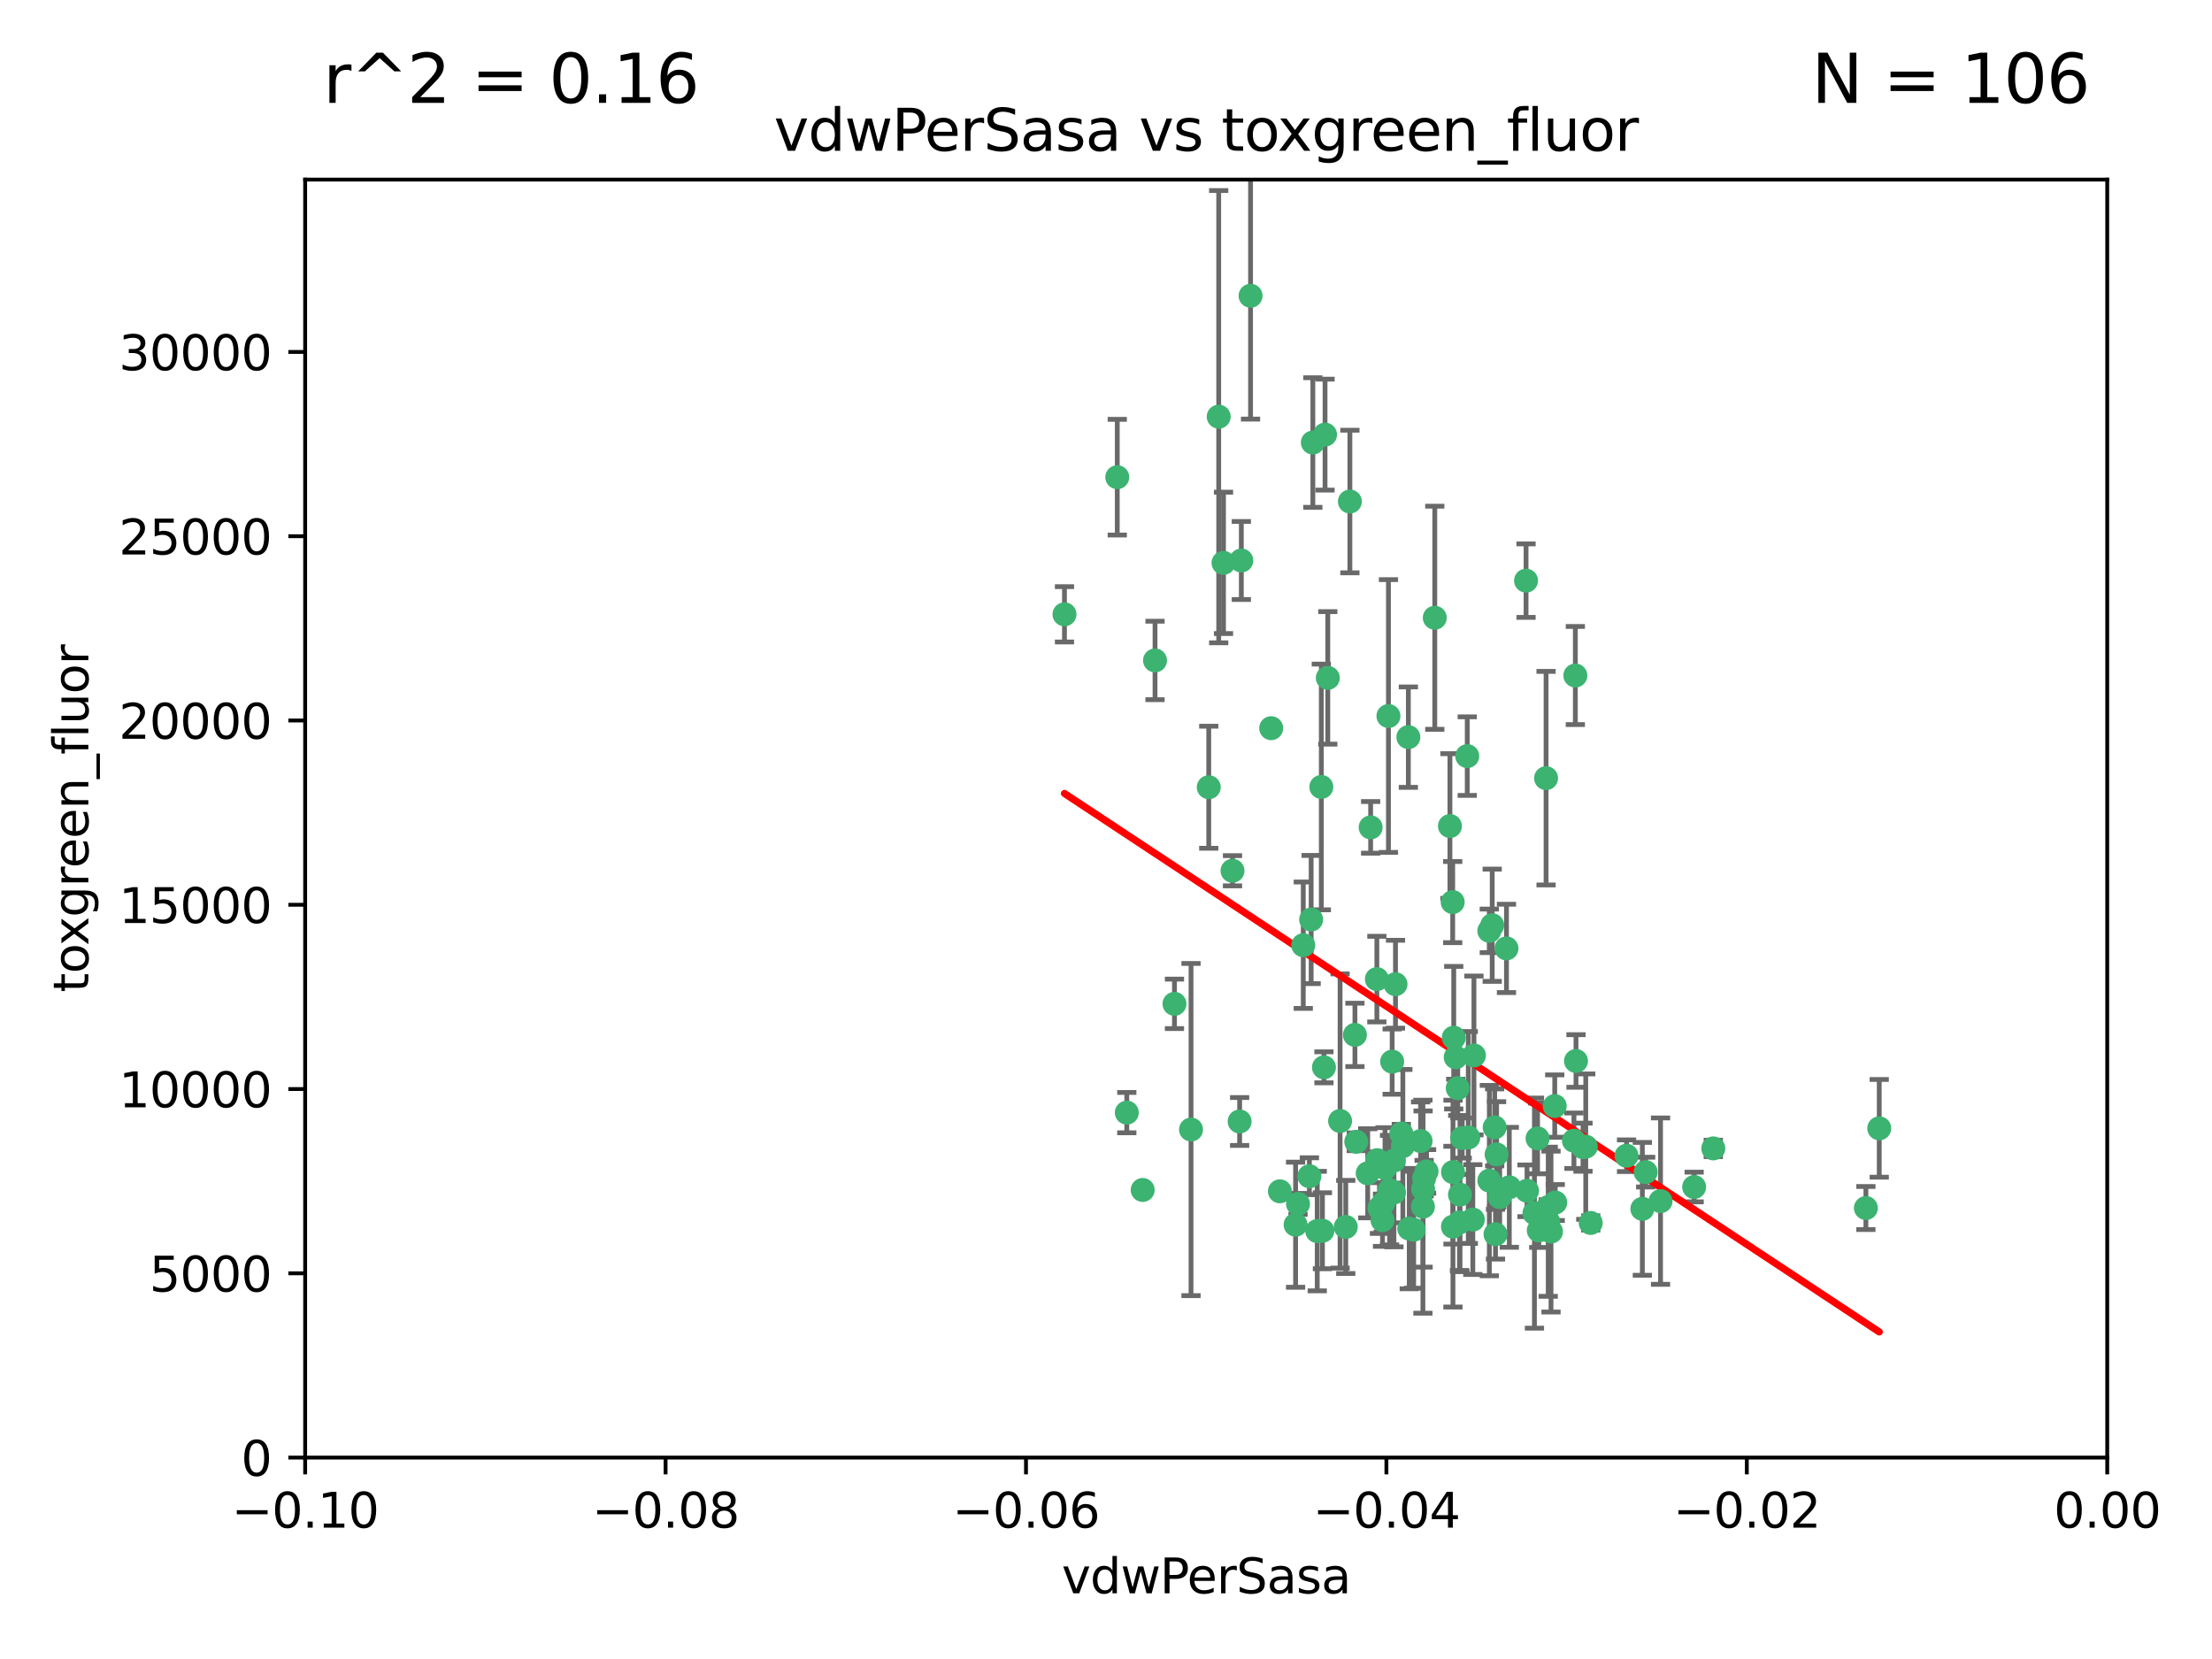 <?xml version="1.0" encoding="utf-8" standalone="no"?>
<!DOCTYPE svg PUBLIC "-//W3C//DTD SVG 1.1//EN"
  "http://www.w3.org/Graphics/SVG/1.1/DTD/svg11.dtd">
<svg xmlns:xlink="http://www.w3.org/1999/xlink" width="460.8pt" height="345.6pt" viewBox="0 0 460.8 345.6" xmlns="http://www.w3.org/2000/svg" version="1.1">
 <defs>
  <style type="text/css">*{stroke-linejoin: round; stroke-linecap: butt}</style>
 </defs>
 <g id="figure_1">
  <g id="patch_1">
   <path d="M 0 345.6 
L 460.8 345.6 
L 460.8 0 
L 0 0 
z
" style="fill: #ffffff"/>
  </g>
  <g id="axes_1">
   <g id="patch_2">
    <path d="M 63.571 303.64 
L 438.975 303.64 
L 438.975 37.411 
L 63.571 37.411 
z
" style="fill: #ffffff"/>
   </g>
   <g id="PathCollection_1">
    <defs>
     <path id="md00013a909" d="M 0 1.118 
C 0.297 1.118 0.581 1 0.791 0.791 
C 1 0.581 1.118 0.297 1.118 0 
C 1.118 -0.297 1 -0.581 0.791 -0.791 
C 0.581 -1 0.297 -1.118 0 -1.118 
C -0.297 -1.118 -0.581 -1 -0.791 -0.791 
C -1 -0.581 -1.118 -0.297 -1.118 0 
C -1.118 0.297 -1 0.581 -0.791 0.791 
C -0.581 1 -0.297 1.118 0 1.118 
z
" style="stroke: #3cb371"/>
    </defs>
    <g clip-path="url(#p4aadefc1f1)">
     <use xlink:href="#md00013a909" x="273.49" y="92.187" style="fill: #3cb371; stroke: #3cb371"/>
     <use xlink:href="#md00013a909" x="248.112" y="235.304" style="fill: #3cb371; stroke: #3cb371"/>
     <use xlink:href="#md00013a909" x="286.827" y="203.965" style="fill: #3cb371; stroke: #3cb371"/>
     <use xlink:href="#md00013a909" x="264.81" y="151.693" style="fill: #3cb371; stroke: #3cb371"/>
     <use xlink:href="#md00013a909" x="275.255" y="163.936" style="fill: #3cb371; stroke: #3cb371"/>
     <use xlink:href="#md00013a909" x="281.206" y="104.476" style="fill: #3cb371; stroke: #3cb371"/>
     <use xlink:href="#md00013a909" x="258.59" y="116.762" style="fill: #3cb371; stroke: #3cb371"/>
     <use xlink:href="#md00013a909" x="260.513" y="61.614" style="fill: #3cb371; stroke: #3cb371"/>
     <use xlink:href="#md00013a909" x="293.388" y="153.559" style="fill: #3cb371; stroke: #3cb371"/>
     <use xlink:href="#md00013a909" x="254.878" y="117.254" style="fill: #3cb371; stroke: #3cb371"/>
     <use xlink:href="#md00013a909" x="244.665" y="209.121" style="fill: #3cb371; stroke: #3cb371"/>
     <use xlink:href="#md00013a909" x="289.239" y="149.16" style="fill: #3cb371; stroke: #3cb371"/>
     <use xlink:href="#md00013a909" x="221.75" y="127.973" style="fill: #3cb371; stroke: #3cb371"/>
     <use xlink:href="#md00013a909" x="271.497" y="196.901" style="fill: #3cb371; stroke: #3cb371"/>
     <use xlink:href="#md00013a909" x="282.536" y="237.854" style="fill: #3cb371; stroke: #3cb371"/>
     <use xlink:href="#md00013a909" x="240.614" y="137.58" style="fill: #3cb371; stroke: #3cb371"/>
     <use xlink:href="#md00013a909" x="276.03" y="90.534" style="fill: #3cb371; stroke: #3cb371"/>
     <use xlink:href="#md00013a909" x="232.747" y="99.407" style="fill: #3cb371; stroke: #3cb371"/>
     <use xlink:href="#md00013a909" x="303.675" y="226.692" style="fill: #3cb371; stroke: #3cb371"/>
     <use xlink:href="#md00013a909" x="275.487" y="256.385" style="fill: #3cb371; stroke: #3cb371"/>
     <use xlink:href="#md00013a909" x="253.879" y="86.8" style="fill: #3cb371; stroke: #3cb371"/>
     <use xlink:href="#md00013a909" x="266.622" y="248.172" style="fill: #3cb371; stroke: #3cb371"/>
     <use xlink:href="#md00013a909" x="310.854" y="192.743" style="fill: #3cb371; stroke: #3cb371"/>
     <use xlink:href="#md00013a909" x="287.366" y="251.655" style="fill: #3cb371; stroke: #3cb371"/>
     <use xlink:href="#md00013a909" x="302.686" y="244.178" style="fill: #3cb371; stroke: #3cb371"/>
     <use xlink:href="#md00013a909" x="295.935" y="237.704" style="fill: #3cb371; stroke: #3cb371"/>
     <use xlink:href="#md00013a909" x="298.891" y="128.689" style="fill: #3cb371; stroke: #3cb371"/>
     <use xlink:href="#md00013a909" x="302.676" y="255.535" style="fill: #3cb371; stroke: #3cb371"/>
     <use xlink:href="#md00013a909" x="302.623" y="187.922" style="fill: #3cb371; stroke: #3cb371"/>
     <use xlink:href="#md00013a909" x="251.805" y="163.993" style="fill: #3cb371; stroke: #3cb371"/>
     <use xlink:href="#md00013a909" x="238.042" y="247.891" style="fill: #3cb371; stroke: #3cb371"/>
     <use xlink:href="#md00013a909" x="322.524" y="251.452" style="fill: #3cb371; stroke: #3cb371"/>
     <use xlink:href="#md00013a909" x="272.771" y="245.034" style="fill: #3cb371; stroke: #3cb371"/>
     <use xlink:href="#md00013a909" x="288.005" y="254.191" style="fill: #3cb371; stroke: #3cb371"/>
     <use xlink:href="#md00013a909" x="276.606" y="141.216" style="fill: #3cb371; stroke: #3cb371"/>
     <use xlink:href="#md00013a909" x="289.472" y="247.93" style="fill: #3cb371; stroke: #3cb371"/>
     <use xlink:href="#md00013a909" x="290.707" y="205.029" style="fill: #3cb371; stroke: #3cb371"/>
     <use xlink:href="#md00013a909" x="234.733" y="231.782" style="fill: #3cb371; stroke: #3cb371"/>
     <use xlink:href="#md00013a909" x="314.416" y="247.337" style="fill: #3cb371; stroke: #3cb371"/>
     <use xlink:href="#md00013a909" x="304.14" y="248.866" style="fill: #3cb371; stroke: #3cb371"/>
     <use xlink:href="#md00013a909" x="305.654" y="157.513" style="fill: #3cb371; stroke: #3cb371"/>
     <use xlink:href="#md00013a909" x="310.249" y="193.912" style="fill: #3cb371; stroke: #3cb371"/>
     <use xlink:href="#md00013a909" x="274.406" y="256.455" style="fill: #3cb371; stroke: #3cb371"/>
     <use xlink:href="#md00013a909" x="290.383" y="248.434" style="fill: #3cb371; stroke: #3cb371"/>
     <use xlink:href="#md00013a909" x="258.237" y="233.624" style="fill: #3cb371; stroke: #3cb371"/>
     <use xlink:href="#md00013a909" x="307.049" y="219.87" style="fill: #3cb371; stroke: #3cb371"/>
     <use xlink:href="#md00013a909" x="256.752" y="181.395" style="fill: #3cb371; stroke: #3cb371"/>
     <use xlink:href="#md00013a909" x="270.403" y="250.788" style="fill: #3cb371; stroke: #3cb371"/>
     <use xlink:href="#md00013a909" x="280.346" y="255.594" style="fill: #3cb371; stroke: #3cb371"/>
     <use xlink:href="#md00013a909" x="302.048" y="172.082" style="fill: #3cb371; stroke: #3cb371"/>
     <use xlink:href="#md00013a909" x="323.102" y="256.562" style="fill: #3cb371; stroke: #3cb371"/>
     <use xlink:href="#md00013a909" x="311.365" y="234.855" style="fill: #3cb371; stroke: #3cb371"/>
     <use xlink:href="#md00013a909" x="329.767" y="238.981" style="fill: #3cb371; stroke: #3cb371"/>
     <use xlink:href="#md00013a909" x="305.872" y="236.959" style="fill: #3cb371; stroke: #3cb371"/>
     <use xlink:href="#md00013a909" x="290.365" y="241.778" style="fill: #3cb371; stroke: #3cb371"/>
     <use xlink:href="#md00013a909" x="285.529" y="172.356" style="fill: #3cb371; stroke: #3cb371"/>
     <use xlink:href="#md00013a909" x="269.895" y="255.131" style="fill: #3cb371; stroke: #3cb371"/>
     <use xlink:href="#md00013a909" x="319.652" y="252.714" style="fill: #3cb371; stroke: #3cb371"/>
     <use xlink:href="#md00013a909" x="291.917" y="236.134" style="fill: #3cb371; stroke: #3cb371"/>
     <use xlink:href="#md00013a909" x="288.521" y="243.325" style="fill: #3cb371; stroke: #3cb371"/>
     <use xlink:href="#md00013a909" x="292.241" y="238.765" style="fill: #3cb371; stroke: #3cb371"/>
     <use xlink:href="#md00013a909" x="311.766" y="240.483" style="fill: #3cb371; stroke: #3cb371"/>
     <use xlink:href="#md00013a909" x="273.135" y="191.554" style="fill: #3cb371; stroke: #3cb371"/>
     <use xlink:href="#md00013a909" x="318.105" y="248.063" style="fill: #3cb371; stroke: #3cb371"/>
     <use xlink:href="#md00013a909" x="312.411" y="249.379" style="fill: #3cb371; stroke: #3cb371"/>
     <use xlink:href="#md00013a909" x="275.805" y="222.343" style="fill: #3cb371; stroke: #3cb371"/>
     <use xlink:href="#md00013a909" x="290.012" y="221.154" style="fill: #3cb371; stroke: #3cb371"/>
     <use xlink:href="#md00013a909" x="296.456" y="247.697" style="fill: #3cb371; stroke: #3cb371"/>
     <use xlink:href="#md00013a909" x="342.821" y="244.17" style="fill: #3cb371; stroke: #3cb371"/>
     <use xlink:href="#md00013a909" x="322.525" y="254.514" style="fill: #3cb371; stroke: #3cb371"/>
     <use xlink:href="#md00013a909" x="284.92" y="244.423" style="fill: #3cb371; stroke: #3cb371"/>
     <use xlink:href="#md00013a909" x="302.839" y="216.17" style="fill: #3cb371; stroke: #3cb371"/>
     <use xlink:href="#md00013a909" x="294.493" y="256.174" style="fill: #3cb371; stroke: #3cb371"/>
     <use xlink:href="#md00013a909" x="322.074" y="162.105" style="fill: #3cb371; stroke: #3cb371"/>
     <use xlink:href="#md00013a909" x="293.574" y="255.94" style="fill: #3cb371; stroke: #3cb371"/>
     <use xlink:href="#md00013a909" x="304.037" y="254.661" style="fill: #3cb371; stroke: #3cb371"/>
     <use xlink:href="#md00013a909" x="279.165" y="233.523" style="fill: #3cb371; stroke: #3cb371"/>
     <use xlink:href="#md00013a909" x="328.173" y="140.722" style="fill: #3cb371; stroke: #3cb371"/>
     <use xlink:href="#md00013a909" x="323.88" y="230.415" style="fill: #3cb371; stroke: #3cb371"/>
     <use xlink:href="#md00013a909" x="313.826" y="197.571" style="fill: #3cb371; stroke: #3cb371"/>
     <use xlink:href="#md00013a909" x="282.257" y="215.585" style="fill: #3cb371; stroke: #3cb371"/>
     <use xlink:href="#md00013a909" x="331.377" y="254.764" style="fill: #3cb371; stroke: #3cb371"/>
     <use xlink:href="#md00013a909" x="304.609" y="237.078" style="fill: #3cb371; stroke: #3cb371"/>
     <use xlink:href="#md00013a909" x="327.882" y="237.633" style="fill: #3cb371; stroke: #3cb371"/>
     <use xlink:href="#md00013a909" x="288.156" y="250.652" style="fill: #3cb371; stroke: #3cb371"/>
     <use xlink:href="#md00013a909" x="296.669" y="245.439" style="fill: #3cb371; stroke: #3cb371"/>
     <use xlink:href="#md00013a909" x="311.54" y="257.112" style="fill: #3cb371; stroke: #3cb371"/>
     <use xlink:href="#md00013a909" x="306.814" y="254.057" style="fill: #3cb371; stroke: #3cb371"/>
     <use xlink:href="#md00013a909" x="345.919" y="250.216" style="fill: #3cb371; stroke: #3cb371"/>
     <use xlink:href="#md00013a909" x="328.308" y="221.023" style="fill: #3cb371; stroke: #3cb371"/>
     <use xlink:href="#md00013a909" x="320.302" y="237.152" style="fill: #3cb371; stroke: #3cb371"/>
     <use xlink:href="#md00013a909" x="330.342" y="238.866" style="fill: #3cb371; stroke: #3cb371"/>
     <use xlink:href="#md00013a909" x="286.902" y="241.68" style="fill: #3cb371; stroke: #3cb371"/>
     <use xlink:href="#md00013a909" x="296.419" y="251.374" style="fill: #3cb371; stroke: #3cb371"/>
     <use xlink:href="#md00013a909" x="317.903" y="120.958" style="fill: #3cb371; stroke: #3cb371"/>
     <use xlink:href="#md00013a909" x="310.259" y="245.94" style="fill: #3cb371; stroke: #3cb371"/>
     <use xlink:href="#md00013a909" x="356.911" y="239.234" style="fill: #3cb371; stroke: #3cb371"/>
     <use xlink:href="#md00013a909" x="391.479" y="235.051" style="fill: #3cb371; stroke: #3cb371"/>
     <use xlink:href="#md00013a909" x="297.181" y="244.025" style="fill: #3cb371; stroke: #3cb371"/>
     <use xlink:href="#md00013a909" x="323.985" y="250.509" style="fill: #3cb371; stroke: #3cb371"/>
     <use xlink:href="#md00013a909" x="303.252" y="220.252" style="fill: #3cb371; stroke: #3cb371"/>
     <use xlink:href="#md00013a909" x="320.553" y="256.316" style="fill: #3cb371; stroke: #3cb371"/>
     <use xlink:href="#md00013a909" x="338.838" y="240.757" style="fill: #3cb371; stroke: #3cb371"/>
     <use xlink:href="#md00013a909" x="342.13" y="251.825" style="fill: #3cb371; stroke: #3cb371"/>
     <use xlink:href="#md00013a909" x="388.7" y="251.653" style="fill: #3cb371; stroke: #3cb371"/>
     <use xlink:href="#md00013a909" x="352.923" y="247.276" style="fill: #3cb371; stroke: #3cb371"/>
    </g>
   </g>
   <g id="matplotlib.axis_1">
    <g id="xtick_1">
     <g id="line2d_1">
      <defs>
       <path id="m7bc3e717e0" d="M 0 0 
L 0 3.5 
" style="stroke: #000000; stroke-width: 0.8"/>
      </defs>
      <g>
       <use xlink:href="#m7bc3e717e0" x="63.571" y="303.64" style="stroke: #000000; stroke-width: 0.8"/>
      </g>
     </g>
     <g id="text_1">
      <!-- −0.10 -->
      <g transform="translate(48.249 318.238)scale(0.1 -0.1)">
       <defs>
        <path id="DejaVuSans-2212" d="M 678 2272 
L 4684 2272 
L 4684 1741 
L 678 1741 
L 678 2272 
z
" transform="scale(0.016)"/>
        <path id="DejaVuSans-30" d="M 2034 4250 
Q 1547 4250 1301 3770 
Q 1056 3291 1056 2328 
Q 1056 1369 1301 889 
Q 1547 409 2034 409 
Q 2525 409 2770 889 
Q 3016 1369 3016 2328 
Q 3016 3291 2770 3770 
Q 2525 4250 2034 4250 
z
M 2034 4750 
Q 2819 4750 3233 4129 
Q 3647 3509 3647 2328 
Q 3647 1150 3233 529 
Q 2819 -91 2034 -91 
Q 1250 -91 836 529 
Q 422 1150 422 2328 
Q 422 3509 836 4129 
Q 1250 4750 2034 4750 
z
" transform="scale(0.016)"/>
        <path id="DejaVuSans-2e" d="M 684 794 
L 1344 794 
L 1344 0 
L 684 0 
L 684 794 
z
" transform="scale(0.016)"/>
        <path id="DejaVuSans-31" d="M 794 531 
L 1825 531 
L 1825 4091 
L 703 3866 
L 703 4441 
L 1819 4666 
L 2450 4666 
L 2450 531 
L 3481 531 
L 3481 0 
L 794 0 
L 794 531 
z
" transform="scale(0.016)"/>
       </defs>
       <use xlink:href="#DejaVuSans-2212"/>
       <use xlink:href="#DejaVuSans-30" x="83.789"/>
       <use xlink:href="#DejaVuSans-2e" x="147.412"/>
       <use xlink:href="#DejaVuSans-31" x="179.199"/>
       <use xlink:href="#DejaVuSans-30" x="242.822"/>
      </g>
     </g>
    </g>
    <g id="xtick_2">
     <g id="line2d_2">
      <g>
       <use xlink:href="#m7bc3e717e0" x="138.652" y="303.64" style="stroke: #000000; stroke-width: 0.8"/>
      </g>
     </g>
     <g id="text_2">
      <!-- −0.08 -->
      <g transform="translate(123.329 318.238)scale(0.1 -0.1)">
       <defs>
        <path id="DejaVuSans-38" d="M 2034 2216 
Q 1584 2216 1326 1975 
Q 1069 1734 1069 1313 
Q 1069 891 1326 650 
Q 1584 409 2034 409 
Q 2484 409 2743 651 
Q 3003 894 3003 1313 
Q 3003 1734 2745 1975 
Q 2488 2216 2034 2216 
z
M 1403 2484 
Q 997 2584 770 2862 
Q 544 3141 544 3541 
Q 544 4100 942 4425 
Q 1341 4750 2034 4750 
Q 2731 4750 3128 4425 
Q 3525 4100 3525 3541 
Q 3525 3141 3298 2862 
Q 3072 2584 2669 2484 
Q 3125 2378 3379 2068 
Q 3634 1759 3634 1313 
Q 3634 634 3220 271 
Q 2806 -91 2034 -91 
Q 1263 -91 848 271 
Q 434 634 434 1313 
Q 434 1759 690 2068 
Q 947 2378 1403 2484 
z
M 1172 3481 
Q 1172 3119 1398 2916 
Q 1625 2713 2034 2713 
Q 2441 2713 2670 2916 
Q 2900 3119 2900 3481 
Q 2900 3844 2670 4047 
Q 2441 4250 2034 4250 
Q 1625 4250 1398 4047 
Q 1172 3844 1172 3481 
z
" transform="scale(0.016)"/>
       </defs>
       <use xlink:href="#DejaVuSans-2212"/>
       <use xlink:href="#DejaVuSans-30" x="83.789"/>
       <use xlink:href="#DejaVuSans-2e" x="147.412"/>
       <use xlink:href="#DejaVuSans-30" x="179.199"/>
       <use xlink:href="#DejaVuSans-38" x="242.822"/>
      </g>
     </g>
    </g>
    <g id="xtick_3">
     <g id="line2d_3">
      <g>
       <use xlink:href="#m7bc3e717e0" x="213.733" y="303.64" style="stroke: #000000; stroke-width: 0.8"/>
      </g>
     </g>
     <g id="text_3">
      <!-- −0.06 -->
      <g transform="translate(198.41 318.238)scale(0.1 -0.1)">
       <defs>
        <path id="DejaVuSans-36" d="M 2113 2584 
Q 1688 2584 1439 2293 
Q 1191 2003 1191 1497 
Q 1191 994 1439 701 
Q 1688 409 2113 409 
Q 2538 409 2786 701 
Q 3034 994 3034 1497 
Q 3034 2003 2786 2293 
Q 2538 2584 2113 2584 
z
M 3366 4563 
L 3366 3988 
Q 3128 4100 2886 4159 
Q 2644 4219 2406 4219 
Q 1781 4219 1451 3797 
Q 1122 3375 1075 2522 
Q 1259 2794 1537 2939 
Q 1816 3084 2150 3084 
Q 2853 3084 3261 2657 
Q 3669 2231 3669 1497 
Q 3669 778 3244 343 
Q 2819 -91 2113 -91 
Q 1303 -91 875 529 
Q 447 1150 447 2328 
Q 447 3434 972 4092 
Q 1497 4750 2381 4750 
Q 2619 4750 2861 4703 
Q 3103 4656 3366 4563 
z
" transform="scale(0.016)"/>
       </defs>
       <use xlink:href="#DejaVuSans-2212"/>
       <use xlink:href="#DejaVuSans-30" x="83.789"/>
       <use xlink:href="#DejaVuSans-2e" x="147.412"/>
       <use xlink:href="#DejaVuSans-30" x="179.199"/>
       <use xlink:href="#DejaVuSans-36" x="242.822"/>
      </g>
     </g>
    </g>
    <g id="xtick_4">
     <g id="line2d_4">
      <g>
       <use xlink:href="#m7bc3e717e0" x="288.813" y="303.64" style="stroke: #000000; stroke-width: 0.8"/>
      </g>
     </g>
     <g id="text_4">
      <!-- −0.04 -->
      <g transform="translate(273.491 318.238)scale(0.1 -0.1)">
       <defs>
        <path id="DejaVuSans-34" d="M 2419 4116 
L 825 1625 
L 2419 1625 
L 2419 4116 
z
M 2253 4666 
L 3047 4666 
L 3047 1625 
L 3713 1625 
L 3713 1100 
L 3047 1100 
L 3047 0 
L 2419 0 
L 2419 1100 
L 313 1100 
L 313 1709 
L 2253 4666 
z
" transform="scale(0.016)"/>
       </defs>
       <use xlink:href="#DejaVuSans-2212"/>
       <use xlink:href="#DejaVuSans-30" x="83.789"/>
       <use xlink:href="#DejaVuSans-2e" x="147.412"/>
       <use xlink:href="#DejaVuSans-30" x="179.199"/>
       <use xlink:href="#DejaVuSans-34" x="242.822"/>
      </g>
     </g>
    </g>
    <g id="xtick_5">
     <g id="line2d_5">
      <g>
       <use xlink:href="#m7bc3e717e0" x="363.894" y="303.64" style="stroke: #000000; stroke-width: 0.8"/>
      </g>
     </g>
     <g id="text_5">
      <!-- −0.02 -->
      <g transform="translate(348.572 318.238)scale(0.1 -0.1)">
       <defs>
        <path id="DejaVuSans-32" d="M 1228 531 
L 3431 531 
L 3431 0 
L 469 0 
L 469 531 
Q 828 903 1448 1529 
Q 2069 2156 2228 2338 
Q 2531 2678 2651 2914 
Q 2772 3150 2772 3378 
Q 2772 3750 2511 3984 
Q 2250 4219 1831 4219 
Q 1534 4219 1204 4116 
Q 875 4013 500 3803 
L 500 4441 
Q 881 4594 1212 4672 
Q 1544 4750 1819 4750 
Q 2544 4750 2975 4387 
Q 3406 4025 3406 3419 
Q 3406 3131 3298 2873 
Q 3191 2616 2906 2266 
Q 2828 2175 2409 1742 
Q 1991 1309 1228 531 
z
" transform="scale(0.016)"/>
       </defs>
       <use xlink:href="#DejaVuSans-2212"/>
       <use xlink:href="#DejaVuSans-30" x="83.789"/>
       <use xlink:href="#DejaVuSans-2e" x="147.412"/>
       <use xlink:href="#DejaVuSans-30" x="179.199"/>
       <use xlink:href="#DejaVuSans-32" x="242.822"/>
      </g>
     </g>
    </g>
    <g id="xtick_6">
     <g id="line2d_6">
      <g>
       <use xlink:href="#m7bc3e717e0" x="438.975" y="303.64" style="stroke: #000000; stroke-width: 0.8"/>
      </g>
     </g>
     <g id="text_6">
      <!-- 0.00 -->
      <g transform="translate(427.842 318.238)scale(0.1 -0.1)">
       <use xlink:href="#DejaVuSans-30"/>
       <use xlink:href="#DejaVuSans-2e" x="63.623"/>
       <use xlink:href="#DejaVuSans-30" x="95.41"/>
       <use xlink:href="#DejaVuSans-30" x="159.033"/>
      </g>
     </g>
    </g>
    <g id="text_7">
     <!-- vdwPerSasa -->
     <g transform="translate(221.178 331.917)scale(0.1 -0.1)">
      <defs>
       <path id="DejaVuSans-76" d="M 191 3500 
L 800 3500 
L 1894 563 
L 2988 3500 
L 3597 3500 
L 2284 0 
L 1503 0 
L 191 3500 
z
" transform="scale(0.016)"/>
       <path id="DejaVuSans-64" d="M 2906 2969 
L 2906 4863 
L 3481 4863 
L 3481 0 
L 2906 0 
L 2906 525 
Q 2725 213 2448 61 
Q 2172 -91 1784 -91 
Q 1150 -91 751 415 
Q 353 922 353 1747 
Q 353 2572 751 3078 
Q 1150 3584 1784 3584 
Q 2172 3584 2448 3432 
Q 2725 3281 2906 2969 
z
M 947 1747 
Q 947 1113 1208 752 
Q 1469 391 1925 391 
Q 2381 391 2643 752 
Q 2906 1113 2906 1747 
Q 2906 2381 2643 2742 
Q 2381 3103 1925 3103 
Q 1469 3103 1208 2742 
Q 947 2381 947 1747 
z
" transform="scale(0.016)"/>
       <path id="DejaVuSans-77" d="M 269 3500 
L 844 3500 
L 1563 769 
L 2278 3500 
L 2956 3500 
L 3675 769 
L 4391 3500 
L 4966 3500 
L 4050 0 
L 3372 0 
L 2619 2869 
L 1863 0 
L 1184 0 
L 269 3500 
z
" transform="scale(0.016)"/>
       <path id="DejaVuSans-50" d="M 1259 4147 
L 1259 2394 
L 2053 2394 
Q 2494 2394 2734 2622 
Q 2975 2850 2975 3272 
Q 2975 3691 2734 3919 
Q 2494 4147 2053 4147 
L 1259 4147 
z
M 628 4666 
L 2053 4666 
Q 2838 4666 3239 4311 
Q 3641 3956 3641 3272 
Q 3641 2581 3239 2228 
Q 2838 1875 2053 1875 
L 1259 1875 
L 1259 0 
L 628 0 
L 628 4666 
z
" transform="scale(0.016)"/>
       <path id="DejaVuSans-65" d="M 3597 1894 
L 3597 1613 
L 953 1613 
Q 991 1019 1311 708 
Q 1631 397 2203 397 
Q 2534 397 2845 478 
Q 3156 559 3463 722 
L 3463 178 
Q 3153 47 2828 -22 
Q 2503 -91 2169 -91 
Q 1331 -91 842 396 
Q 353 884 353 1716 
Q 353 2575 817 3079 
Q 1281 3584 2069 3584 
Q 2775 3584 3186 3129 
Q 3597 2675 3597 1894 
z
M 3022 2063 
Q 3016 2534 2758 2815 
Q 2500 3097 2075 3097 
Q 1594 3097 1305 2825 
Q 1016 2553 972 2059 
L 3022 2063 
z
" transform="scale(0.016)"/>
       <path id="DejaVuSans-72" d="M 2631 2963 
Q 2534 3019 2420 3045 
Q 2306 3072 2169 3072 
Q 1681 3072 1420 2755 
Q 1159 2438 1159 1844 
L 1159 0 
L 581 0 
L 581 3500 
L 1159 3500 
L 1159 2956 
Q 1341 3275 1631 3429 
Q 1922 3584 2338 3584 
Q 2397 3584 2469 3576 
Q 2541 3569 2628 3553 
L 2631 2963 
z
" transform="scale(0.016)"/>
       <path id="DejaVuSans-53" d="M 3425 4513 
L 3425 3897 
Q 3066 4069 2747 4153 
Q 2428 4238 2131 4238 
Q 1616 4238 1336 4038 
Q 1056 3838 1056 3469 
Q 1056 3159 1242 3001 
Q 1428 2844 1947 2747 
L 2328 2669 
Q 3034 2534 3370 2195 
Q 3706 1856 3706 1288 
Q 3706 609 3251 259 
Q 2797 -91 1919 -91 
Q 1588 -91 1214 -16 
Q 841 59 441 206 
L 441 856 
Q 825 641 1194 531 
Q 1563 422 1919 422 
Q 2459 422 2753 634 
Q 3047 847 3047 1241 
Q 3047 1584 2836 1778 
Q 2625 1972 2144 2069 
L 1759 2144 
Q 1053 2284 737 2584 
Q 422 2884 422 3419 
Q 422 4038 858 4394 
Q 1294 4750 2059 4750 
Q 2388 4750 2728 4690 
Q 3069 4631 3425 4513 
z
" transform="scale(0.016)"/>
       <path id="DejaVuSans-61" d="M 2194 1759 
Q 1497 1759 1228 1600 
Q 959 1441 959 1056 
Q 959 750 1161 570 
Q 1363 391 1709 391 
Q 2188 391 2477 730 
Q 2766 1069 2766 1631 
L 2766 1759 
L 2194 1759 
z
M 3341 1997 
L 3341 0 
L 2766 0 
L 2766 531 
Q 2569 213 2275 61 
Q 1981 -91 1556 -91 
Q 1019 -91 701 211 
Q 384 513 384 1019 
Q 384 1609 779 1909 
Q 1175 2209 1959 2209 
L 2766 2209 
L 2766 2266 
Q 2766 2663 2505 2880 
Q 2244 3097 1772 3097 
Q 1472 3097 1187 3025 
Q 903 2953 641 2809 
L 641 3341 
Q 956 3463 1253 3523 
Q 1550 3584 1831 3584 
Q 2591 3584 2966 3190 
Q 3341 2797 3341 1997 
z
" transform="scale(0.016)"/>
       <path id="DejaVuSans-73" d="M 2834 3397 
L 2834 2853 
Q 2591 2978 2328 3040 
Q 2066 3103 1784 3103 
Q 1356 3103 1142 2972 
Q 928 2841 928 2578 
Q 928 2378 1081 2264 
Q 1234 2150 1697 2047 
L 1894 2003 
Q 2506 1872 2764 1633 
Q 3022 1394 3022 966 
Q 3022 478 2636 193 
Q 2250 -91 1575 -91 
Q 1294 -91 989 -36 
Q 684 19 347 128 
L 347 722 
Q 666 556 975 473 
Q 1284 391 1588 391 
Q 1994 391 2212 530 
Q 2431 669 2431 922 
Q 2431 1156 2273 1281 
Q 2116 1406 1581 1522 
L 1381 1569 
Q 847 1681 609 1914 
Q 372 2147 372 2553 
Q 372 3047 722 3315 
Q 1072 3584 1716 3584 
Q 2034 3584 2315 3537 
Q 2597 3491 2834 3397 
z
" transform="scale(0.016)"/>
      </defs>
      <use xlink:href="#DejaVuSans-76"/>
      <use xlink:href="#DejaVuSans-64" x="59.18"/>
      <use xlink:href="#DejaVuSans-77" x="122.656"/>
      <use xlink:href="#DejaVuSans-50" x="204.443"/>
      <use xlink:href="#DejaVuSans-65" x="261.121"/>
      <use xlink:href="#DejaVuSans-72" x="322.645"/>
      <use xlink:href="#DejaVuSans-53" x="363.758"/>
      <use xlink:href="#DejaVuSans-61" x="427.234"/>
      <use xlink:href="#DejaVuSans-73" x="488.514"/>
      <use xlink:href="#DejaVuSans-61" x="540.613"/>
     </g>
    </g>
   </g>
   <g id="matplotlib.axis_2">
    <g id="ytick_1">
     <g id="line2d_7">
      <defs>
       <path id="md2e44af4c7" d="M 0 0 
L -3.5 0 
" style="stroke: #000000; stroke-width: 0.8"/>
      </defs>
      <g>
       <use xlink:href="#md2e44af4c7" x="63.571" y="303.64" style="stroke: #000000; stroke-width: 0.8"/>
      </g>
     </g>
     <g id="text_8">
      <!-- 0 -->
      <g transform="translate(50.209 307.439)scale(0.1 -0.1)">
       <use xlink:href="#DejaVuSans-30"/>
      </g>
     </g>
    </g>
    <g id="ytick_2">
     <g id="line2d_8">
      <g>
       <use xlink:href="#md2e44af4c7" x="63.571" y="265.253" style="stroke: #000000; stroke-width: 0.8"/>
      </g>
     </g>
     <g id="text_9">
      <!-- 5000 -->
      <g transform="translate(31.121 269.052)scale(0.1 -0.1)">
       <defs>
        <path id="DejaVuSans-35" d="M 691 4666 
L 3169 4666 
L 3169 4134 
L 1269 4134 
L 1269 2991 
Q 1406 3038 1543 3061 
Q 1681 3084 1819 3084 
Q 2600 3084 3056 2656 
Q 3513 2228 3513 1497 
Q 3513 744 3044 326 
Q 2575 -91 1722 -91 
Q 1428 -91 1123 -41 
Q 819 9 494 109 
L 494 744 
Q 775 591 1075 516 
Q 1375 441 1709 441 
Q 2250 441 2565 725 
Q 2881 1009 2881 1497 
Q 2881 1984 2565 2268 
Q 2250 2553 1709 2553 
Q 1456 2553 1204 2497 
Q 953 2441 691 2322 
L 691 4666 
z
" transform="scale(0.016)"/>
       </defs>
       <use xlink:href="#DejaVuSans-35"/>
       <use xlink:href="#DejaVuSans-30" x="63.623"/>
       <use xlink:href="#DejaVuSans-30" x="127.246"/>
       <use xlink:href="#DejaVuSans-30" x="190.869"/>
      </g>
     </g>
    </g>
    <g id="ytick_3">
     <g id="line2d_9">
      <g>
       <use xlink:href="#md2e44af4c7" x="63.571" y="226.866" style="stroke: #000000; stroke-width: 0.8"/>
      </g>
     </g>
     <g id="text_10">
      <!-- 10000 -->
      <g transform="translate(24.759 230.665)scale(0.1 -0.1)">
       <use xlink:href="#DejaVuSans-31"/>
       <use xlink:href="#DejaVuSans-30" x="63.623"/>
       <use xlink:href="#DejaVuSans-30" x="127.246"/>
       <use xlink:href="#DejaVuSans-30" x="190.869"/>
       <use xlink:href="#DejaVuSans-30" x="254.492"/>
      </g>
     </g>
    </g>
    <g id="ytick_4">
     <g id="line2d_10">
      <g>
       <use xlink:href="#md2e44af4c7" x="63.571" y="188.479" style="stroke: #000000; stroke-width: 0.8"/>
      </g>
     </g>
     <g id="text_11">
      <!-- 15000 -->
      <g transform="translate(24.759 192.278)scale(0.1 -0.1)">
       <use xlink:href="#DejaVuSans-31"/>
       <use xlink:href="#DejaVuSans-35" x="63.623"/>
       <use xlink:href="#DejaVuSans-30" x="127.246"/>
       <use xlink:href="#DejaVuSans-30" x="190.869"/>
       <use xlink:href="#DejaVuSans-30" x="254.492"/>
      </g>
     </g>
    </g>
    <g id="ytick_5">
     <g id="line2d_11">
      <g>
       <use xlink:href="#md2e44af4c7" x="63.571" y="150.092" style="stroke: #000000; stroke-width: 0.8"/>
      </g>
     </g>
     <g id="text_12">
      <!-- 20000 -->
      <g transform="translate(24.759 153.891)scale(0.1 -0.1)">
       <use xlink:href="#DejaVuSans-32"/>
       <use xlink:href="#DejaVuSans-30" x="63.623"/>
       <use xlink:href="#DejaVuSans-30" x="127.246"/>
       <use xlink:href="#DejaVuSans-30" x="190.869"/>
       <use xlink:href="#DejaVuSans-30" x="254.492"/>
      </g>
     </g>
    </g>
    <g id="ytick_6">
     <g id="line2d_12">
      <g>
       <use xlink:href="#md2e44af4c7" x="63.571" y="111.705" style="stroke: #000000; stroke-width: 0.8"/>
      </g>
     </g>
     <g id="text_13">
      <!-- 25000 -->
      <g transform="translate(24.759 115.504)scale(0.1 -0.1)">
       <use xlink:href="#DejaVuSans-32"/>
       <use xlink:href="#DejaVuSans-35" x="63.623"/>
       <use xlink:href="#DejaVuSans-30" x="127.246"/>
       <use xlink:href="#DejaVuSans-30" x="190.869"/>
       <use xlink:href="#DejaVuSans-30" x="254.492"/>
      </g>
     </g>
    </g>
    <g id="ytick_7">
     <g id="line2d_13">
      <g>
       <use xlink:href="#md2e44af4c7" x="63.571" y="73.317" style="stroke: #000000; stroke-width: 0.8"/>
      </g>
     </g>
     <g id="text_14">
      <!-- 30000 -->
      <g transform="translate(24.759 77.117)scale(0.1 -0.1)">
       <defs>
        <path id="DejaVuSans-33" d="M 2597 2516 
Q 3050 2419 3304 2112 
Q 3559 1806 3559 1356 
Q 3559 666 3084 287 
Q 2609 -91 1734 -91 
Q 1441 -91 1130 -33 
Q 819 25 488 141 
L 488 750 
Q 750 597 1062 519 
Q 1375 441 1716 441 
Q 2309 441 2620 675 
Q 2931 909 2931 1356 
Q 2931 1769 2642 2001 
Q 2353 2234 1838 2234 
L 1294 2234 
L 1294 2753 
L 1863 2753 
Q 2328 2753 2575 2939 
Q 2822 3125 2822 3475 
Q 2822 3834 2567 4026 
Q 2313 4219 1838 4219 
Q 1578 4219 1281 4162 
Q 984 4106 628 3988 
L 628 4550 
Q 988 4650 1302 4700 
Q 1616 4750 1894 4750 
Q 2613 4750 3031 4423 
Q 3450 4097 3450 3541 
Q 3450 3153 3228 2886 
Q 3006 2619 2597 2516 
z
" transform="scale(0.016)"/>
       </defs>
       <use xlink:href="#DejaVuSans-33"/>
       <use xlink:href="#DejaVuSans-30" x="63.623"/>
       <use xlink:href="#DejaVuSans-30" x="127.246"/>
       <use xlink:href="#DejaVuSans-30" x="190.869"/>
       <use xlink:href="#DejaVuSans-30" x="254.492"/>
      </g>
     </g>
    </g>
    <g id="text_15">
     <!-- toxgreen_fluor -->
     <g transform="translate(18.401 206.72)rotate(-90)scale(0.1 -0.1)">
      <defs>
       <path id="DejaVuSans-74" d="M 1172 4494 
L 1172 3500 
L 2356 3500 
L 2356 3053 
L 1172 3053 
L 1172 1153 
Q 1172 725 1289 603 
Q 1406 481 1766 481 
L 2356 481 
L 2356 0 
L 1766 0 
Q 1100 0 847 248 
Q 594 497 594 1153 
L 594 3053 
L 172 3053 
L 172 3500 
L 594 3500 
L 594 4494 
L 1172 4494 
z
" transform="scale(0.016)"/>
       <path id="DejaVuSans-6f" d="M 1959 3097 
Q 1497 3097 1228 2736 
Q 959 2375 959 1747 
Q 959 1119 1226 758 
Q 1494 397 1959 397 
Q 2419 397 2687 759 
Q 2956 1122 2956 1747 
Q 2956 2369 2687 2733 
Q 2419 3097 1959 3097 
z
M 1959 3584 
Q 2709 3584 3137 3096 
Q 3566 2609 3566 1747 
Q 3566 888 3137 398 
Q 2709 -91 1959 -91 
Q 1206 -91 779 398 
Q 353 888 353 1747 
Q 353 2609 779 3096 
Q 1206 3584 1959 3584 
z
" transform="scale(0.016)"/>
       <path id="DejaVuSans-78" d="M 3513 3500 
L 2247 1797 
L 3578 0 
L 2900 0 
L 1881 1375 
L 863 0 
L 184 0 
L 1544 1831 
L 300 3500 
L 978 3500 
L 1906 2253 
L 2834 3500 
L 3513 3500 
z
" transform="scale(0.016)"/>
       <path id="DejaVuSans-67" d="M 2906 1791 
Q 2906 2416 2648 2759 
Q 2391 3103 1925 3103 
Q 1463 3103 1205 2759 
Q 947 2416 947 1791 
Q 947 1169 1205 825 
Q 1463 481 1925 481 
Q 2391 481 2648 825 
Q 2906 1169 2906 1791 
z
M 3481 434 
Q 3481 -459 3084 -895 
Q 2688 -1331 1869 -1331 
Q 1566 -1331 1297 -1286 
Q 1028 -1241 775 -1147 
L 775 -588 
Q 1028 -725 1275 -790 
Q 1522 -856 1778 -856 
Q 2344 -856 2625 -561 
Q 2906 -266 2906 331 
L 2906 616 
Q 2728 306 2450 153 
Q 2172 0 1784 0 
Q 1141 0 747 490 
Q 353 981 353 1791 
Q 353 2603 747 3093 
Q 1141 3584 1784 3584 
Q 2172 3584 2450 3431 
Q 2728 3278 2906 2969 
L 2906 3500 
L 3481 3500 
L 3481 434 
z
" transform="scale(0.016)"/>
       <path id="DejaVuSans-6e" d="M 3513 2113 
L 3513 0 
L 2938 0 
L 2938 2094 
Q 2938 2591 2744 2837 
Q 2550 3084 2163 3084 
Q 1697 3084 1428 2787 
Q 1159 2491 1159 1978 
L 1159 0 
L 581 0 
L 581 3500 
L 1159 3500 
L 1159 2956 
Q 1366 3272 1645 3428 
Q 1925 3584 2291 3584 
Q 2894 3584 3203 3211 
Q 3513 2838 3513 2113 
z
" transform="scale(0.016)"/>
       <path id="DejaVuSans-5f" d="M 3263 -1063 
L 3263 -1509 
L -63 -1509 
L -63 -1063 
L 3263 -1063 
z
" transform="scale(0.016)"/>
       <path id="DejaVuSans-66" d="M 2375 4863 
L 2375 4384 
L 1825 4384 
Q 1516 4384 1395 4259 
Q 1275 4134 1275 3809 
L 1275 3500 
L 2222 3500 
L 2222 3053 
L 1275 3053 
L 1275 0 
L 697 0 
L 697 3053 
L 147 3053 
L 147 3500 
L 697 3500 
L 697 3744 
Q 697 4328 969 4595 
Q 1241 4863 1831 4863 
L 2375 4863 
z
" transform="scale(0.016)"/>
       <path id="DejaVuSans-6c" d="M 603 4863 
L 1178 4863 
L 1178 0 
L 603 0 
L 603 4863 
z
" transform="scale(0.016)"/>
       <path id="DejaVuSans-75" d="M 544 1381 
L 544 3500 
L 1119 3500 
L 1119 1403 
Q 1119 906 1312 657 
Q 1506 409 1894 409 
Q 2359 409 2629 706 
Q 2900 1003 2900 1516 
L 2900 3500 
L 3475 3500 
L 3475 0 
L 2900 0 
L 2900 538 
Q 2691 219 2414 64 
Q 2138 -91 1772 -91 
Q 1169 -91 856 284 
Q 544 659 544 1381 
z
M 1991 3584 
L 1991 3584 
z
" transform="scale(0.016)"/>
      </defs>
      <use xlink:href="#DejaVuSans-74"/>
      <use xlink:href="#DejaVuSans-6f" x="39.209"/>
      <use xlink:href="#DejaVuSans-78" x="97.266"/>
      <use xlink:href="#DejaVuSans-67" x="156.445"/>
      <use xlink:href="#DejaVuSans-72" x="219.922"/>
      <use xlink:href="#DejaVuSans-65" x="258.785"/>
      <use xlink:href="#DejaVuSans-65" x="320.309"/>
      <use xlink:href="#DejaVuSans-6e" x="381.832"/>
      <use xlink:href="#DejaVuSans-5f" x="445.211"/>
      <use xlink:href="#DejaVuSans-66" x="495.211"/>
      <use xlink:href="#DejaVuSans-6c" x="530.416"/>
      <use xlink:href="#DejaVuSans-75" x="558.199"/>
      <use xlink:href="#DejaVuSans-6f" x="621.578"/>
      <use xlink:href="#DejaVuSans-72" x="682.76"/>
     </g>
    </g>
   </g>
   <g id="LineCollection_1">
    <path d="M 273.49 105.69 
L 273.49 78.685 
" clip-path="url(#p4aadefc1f1)" style="fill: none; stroke: #696969"/>
    <path d="M 248.112 269.906 
L 248.112 200.702 
" clip-path="url(#p4aadefc1f1)" style="fill: none; stroke: #696969"/>
    <path d="M 286.827 212.882 
L 286.827 195.047 
" clip-path="url(#p4aadefc1f1)" style="fill: none; stroke: #696969"/>
    <path d="M 264.81 152.217 
L 264.81 151.168 
" clip-path="url(#p4aadefc1f1)" style="fill: none; stroke: #696969"/>
    <path d="M 275.255 189.529 
L 275.255 138.343 
" clip-path="url(#p4aadefc1f1)" style="fill: none; stroke: #696969"/>
    <path d="M 281.206 119.328 
L 281.206 89.623 
" clip-path="url(#p4aadefc1f1)" style="fill: none; stroke: #696969"/>
    <path d="M 258.59 124.89 
L 258.59 108.635 
" clip-path="url(#p4aadefc1f1)" style="fill: none; stroke: #696969"/>
    <path d="M 260.513 87.306 
L 260.513 35.922 
" clip-path="url(#p4aadefc1f1)" style="fill: none; stroke: #696969"/>
    <path d="M 293.388 164.019 
L 293.388 143.098 
" clip-path="url(#p4aadefc1f1)" style="fill: none; stroke: #696969"/>
    <path d="M 254.878 131.975 
L 254.878 102.532 
" clip-path="url(#p4aadefc1f1)" style="fill: none; stroke: #696969"/>
    <path d="M 244.665 214.275 
L 244.665 203.967 
" clip-path="url(#p4aadefc1f1)" style="fill: none; stroke: #696969"/>
    <path d="M 289.239 177.569 
L 289.239 120.752 
" clip-path="url(#p4aadefc1f1)" style="fill: none; stroke: #696969"/>
    <path d="M 221.75 133.734 
L 221.75 122.212 
" clip-path="url(#p4aadefc1f1)" style="fill: none; stroke: #696969"/>
    <path d="M 271.497 210.068 
L 271.497 183.734 
" clip-path="url(#p4aadefc1f1)" style="fill: none; stroke: #696969"/>
    <path d="M 282.536 239.704 
L 282.536 236.004 
" clip-path="url(#p4aadefc1f1)" style="fill: none; stroke: #696969"/>
    <path d="M 240.614 145.75 
L 240.614 129.411 
" clip-path="url(#p4aadefc1f1)" style="fill: none; stroke: #696969"/>
    <path d="M 276.03 102.091 
L 276.03 78.978 
" clip-path="url(#p4aadefc1f1)" style="fill: none; stroke: #696969"/>
    <path d="M 232.747 111.46 
L 232.747 87.355 
" clip-path="url(#p4aadefc1f1)" style="fill: none; stroke: #696969"/>
    <path d="M 303.675 232.376 
L 303.675 221.008 
" clip-path="url(#p4aadefc1f1)" style="fill: none; stroke: #696969"/>
    <path d="M 275.487 264.301 
L 275.487 248.47 
" clip-path="url(#p4aadefc1f1)" style="fill: none; stroke: #696969"/>
    <path d="M 253.879 133.906 
L 253.879 39.694 
" clip-path="url(#p4aadefc1f1)" style="fill: none; stroke: #696969"/>
    <path d="M 266.622 248.702 
L 266.622 247.642 
" clip-path="url(#p4aadefc1f1)" style="fill: none; stroke: #696969"/>
    <path d="M 310.854 204.435 
L 310.854 181.052 
" clip-path="url(#p4aadefc1f1)" style="fill: none; stroke: #696969"/>
    <path d="M 287.366 256.945 
L 287.366 246.364 
" clip-path="url(#p4aadefc1f1)" style="fill: none; stroke: #696969"/>
    <path d="M 302.686 259.164 
L 302.686 229.192 
" clip-path="url(#p4aadefc1f1)" style="fill: none; stroke: #696969"/>
    <path d="M 295.935 245.854 
L 295.935 229.554 
" clip-path="url(#p4aadefc1f1)" style="fill: none; stroke: #696969"/>
    <path d="M 298.891 151.927 
L 298.891 105.45 
" clip-path="url(#p4aadefc1f1)" style="fill: none; stroke: #696969"/>
    <path d="M 302.676 272.278 
L 302.676 238.793 
" clip-path="url(#p4aadefc1f1)" style="fill: none; stroke: #696969"/>
    <path d="M 302.623 196.374 
L 302.623 179.47 
" clip-path="url(#p4aadefc1f1)" style="fill: none; stroke: #696969"/>
    <path d="M 251.805 176.705 
L 251.805 151.281 
" clip-path="url(#p4aadefc1f1)" style="fill: none; stroke: #696969"/>
    <path d="M 238.042 248.596 
L 238.042 247.186 
" clip-path="url(#p4aadefc1f1)" style="fill: none; stroke: #696969"/>
    <path d="M 322.524 252.966 
L 322.524 249.939 
" clip-path="url(#p4aadefc1f1)" style="fill: none; stroke: #696969"/>
    <path d="M 272.771 248.879 
L 272.771 241.19 
" clip-path="url(#p4aadefc1f1)" style="fill: none; stroke: #696969"/>
    <path d="M 288.005 259.641 
L 288.005 248.741 
" clip-path="url(#p4aadefc1f1)" style="fill: none; stroke: #696969"/>
    <path d="M 276.606 155.019 
L 276.606 127.413 
" clip-path="url(#p4aadefc1f1)" style="fill: none; stroke: #696969"/>
    <path d="M 289.472 259.34 
L 289.472 236.521 
" clip-path="url(#p4aadefc1f1)" style="fill: none; stroke: #696969"/>
    <path d="M 290.707 214.186 
L 290.707 195.873 
" clip-path="url(#p4aadefc1f1)" style="fill: none; stroke: #696969"/>
    <path d="M 234.733 235.981 
L 234.733 227.583 
" clip-path="url(#p4aadefc1f1)" style="fill: none; stroke: #696969"/>
    <path d="M 314.416 259.829 
L 314.416 234.844 
" clip-path="url(#p4aadefc1f1)" style="fill: none; stroke: #696969"/>
    <path d="M 304.14 264.906 
L 304.14 232.826 
" clip-path="url(#p4aadefc1f1)" style="fill: none; stroke: #696969"/>
    <path d="M 305.654 165.694 
L 305.654 149.332 
" clip-path="url(#p4aadefc1f1)" style="fill: none; stroke: #696969"/>
    <path d="M 310.249 198.445 
L 310.249 189.38 
" clip-path="url(#p4aadefc1f1)" style="fill: none; stroke: #696969"/>
    <path d="M 274.406 268.903 
L 274.406 244.008 
" clip-path="url(#p4aadefc1f1)" style="fill: none; stroke: #696969"/>
    <path d="M 290.383 259.739 
L 290.383 237.128 
" clip-path="url(#p4aadefc1f1)" style="fill: none; stroke: #696969"/>
    <path d="M 258.237 238.611 
L 258.237 228.638 
" clip-path="url(#p4aadefc1f1)" style="fill: none; stroke: #696969"/>
    <path d="M 307.049 236.411 
L 307.049 203.328 
" clip-path="url(#p4aadefc1f1)" style="fill: none; stroke: #696969"/>
    <path d="M 256.752 184.542 
L 256.752 178.247 
" clip-path="url(#p4aadefc1f1)" style="fill: none; stroke: #696969"/>
    <path d="M 270.403 252.97 
L 270.403 248.607 
" clip-path="url(#p4aadefc1f1)" style="fill: none; stroke: #696969"/>
    <path d="M 280.346 265.294 
L 280.346 245.895 
" clip-path="url(#p4aadefc1f1)" style="fill: none; stroke: #696969"/>
    <path d="M 302.048 187.16 
L 302.048 157.004 
" clip-path="url(#p4aadefc1f1)" style="fill: none; stroke: #696969"/>
    <path d="M 323.102 273.32 
L 323.102 239.805 
" clip-path="url(#p4aadefc1f1)" style="fill: none; stroke: #696969"/>
    <path d="M 311.365 242.872 
L 311.365 226.838 
" clip-path="url(#p4aadefc1f1)" style="fill: none; stroke: #696969"/>
    <path d="M 329.767 243.993 
L 329.767 233.968 
" clip-path="url(#p4aadefc1f1)" style="fill: none; stroke: #696969"/>
    <path d="M 305.872 259.025 
L 305.872 214.892 
" clip-path="url(#p4aadefc1f1)" style="fill: none; stroke: #696969"/>
    <path d="M 290.365 246.466 
L 290.365 237.089 
" clip-path="url(#p4aadefc1f1)" style="fill: none; stroke: #696969"/>
    <path d="M 285.529 177.734 
L 285.529 166.978 
" clip-path="url(#p4aadefc1f1)" style="fill: none; stroke: #696969"/>
    <path d="M 269.895 268.162 
L 269.895 242.1 
" clip-path="url(#p4aadefc1f1)" style="fill: none; stroke: #696969"/>
    <path d="M 319.652 276.679 
L 319.652 228.748 
" clip-path="url(#p4aadefc1f1)" style="fill: none; stroke: #696969"/>
    <path d="M 291.917 238.046 
L 291.917 234.222 
" clip-path="url(#p4aadefc1f1)" style="fill: none; stroke: #696969"/>
    <path d="M 288.521 251.736 
L 288.521 234.913 
" clip-path="url(#p4aadefc1f1)" style="fill: none; stroke: #696969"/>
    <path d="M 292.241 254.738 
L 292.241 222.792 
" clip-path="url(#p4aadefc1f1)" style="fill: none; stroke: #696969"/>
    <path d="M 311.766 251.462 
L 311.766 229.504 
" clip-path="url(#p4aadefc1f1)" style="fill: none; stroke: #696969"/>
    <path d="M 273.135 204.905 
L 273.135 178.202 
" clip-path="url(#p4aadefc1f1)" style="fill: none; stroke: #696969"/>
    <path d="M 318.105 253.445 
L 318.105 242.681 
" clip-path="url(#p4aadefc1f1)" style="fill: none; stroke: #696969"/>
    <path d="M 312.411 257.577 
L 312.411 241.181 
" clip-path="url(#p4aadefc1f1)" style="fill: none; stroke: #696969"/>
    <path d="M 275.805 225.57 
L 275.805 219.116 
" clip-path="url(#p4aadefc1f1)" style="fill: none; stroke: #696969"/>
    <path d="M 290.012 227.945 
L 290.012 214.362 
" clip-path="url(#p4aadefc1f1)" style="fill: none; stroke: #696969"/>
    <path d="M 296.456 263.964 
L 296.456 231.431 
" clip-path="url(#p4aadefc1f1)" style="fill: none; stroke: #696969"/>
    <path d="M 342.821 247.273 
L 342.821 241.068 
" clip-path="url(#p4aadefc1f1)" style="fill: none; stroke: #696969"/>
    <path d="M 322.525 270.051 
L 322.525 238.978 
" clip-path="url(#p4aadefc1f1)" style="fill: none; stroke: #696969"/>
    <path d="M 284.92 253.704 
L 284.92 235.142 
" clip-path="url(#p4aadefc1f1)" style="fill: none; stroke: #696969"/>
    <path d="M 302.839 231.016 
L 302.839 201.324 
" clip-path="url(#p4aadefc1f1)" style="fill: none; stroke: #696969"/>
    <path d="M 294.493 268.35 
L 294.493 243.999 
" clip-path="url(#p4aadefc1f1)" style="fill: none; stroke: #696969"/>
    <path d="M 322.074 184.351 
L 322.074 139.86 
" clip-path="url(#p4aadefc1f1)" style="fill: none; stroke: #696969"/>
    <path d="M 293.574 268.474 
L 293.574 243.405 
" clip-path="url(#p4aadefc1f1)" style="fill: none; stroke: #696969"/>
    <path d="M 304.037 264.658 
L 304.037 244.664 
" clip-path="url(#p4aadefc1f1)" style="fill: none; stroke: #696969"/>
    <path d="M 279.165 264.167 
L 279.165 202.879 
" clip-path="url(#p4aadefc1f1)" style="fill: none; stroke: #696969"/>
    <path d="M 328.173 150.938 
L 328.173 130.506 
" clip-path="url(#p4aadefc1f1)" style="fill: none; stroke: #696969"/>
    <path d="M 323.88 236.913 
L 323.88 223.916 
" clip-path="url(#p4aadefc1f1)" style="fill: none; stroke: #696969"/>
    <path d="M 313.826 206.772 
L 313.826 188.371 
" clip-path="url(#p4aadefc1f1)" style="fill: none; stroke: #696969"/>
    <path d="M 282.257 222.185 
L 282.257 208.985 
" clip-path="url(#p4aadefc1f1)" style="fill: none; stroke: #696969"/>
    <path d="M 331.377 256.256 
L 331.377 253.272 
" clip-path="url(#p4aadefc1f1)" style="fill: none; stroke: #696969"/>
    <path d="M 304.609 241.253 
L 304.609 232.902 
" clip-path="url(#p4aadefc1f1)" style="fill: none; stroke: #696969"/>
    <path d="M 327.882 243.408 
L 327.882 231.859 
" clip-path="url(#p4aadefc1f1)" style="fill: none; stroke: #696969"/>
    <path d="M 288.156 256.643 
L 288.156 244.66 
" clip-path="url(#p4aadefc1f1)" style="fill: none; stroke: #696969"/>
    <path d="M 296.669 249.147 
L 296.669 241.731 
" clip-path="url(#p4aadefc1f1)" style="fill: none; stroke: #696969"/>
    <path d="M 311.54 262.288 
L 311.54 251.936 
" clip-path="url(#p4aadefc1f1)" style="fill: none; stroke: #696969"/>
    <path d="M 306.814 265.494 
L 306.814 242.62 
" clip-path="url(#p4aadefc1f1)" style="fill: none; stroke: #696969"/>
    <path d="M 345.919 267.545 
L 345.919 232.888 
" clip-path="url(#p4aadefc1f1)" style="fill: none; stroke: #696969"/>
    <path d="M 328.308 226.502 
L 328.308 215.543 
" clip-path="url(#p4aadefc1f1)" style="fill: none; stroke: #696969"/>
    <path d="M 320.302 244.519 
L 320.302 229.785 
" clip-path="url(#p4aadefc1f1)" style="fill: none; stroke: #696969"/>
    <path d="M 330.342 254.007 
L 330.342 223.725 
" clip-path="url(#p4aadefc1f1)" style="fill: none; stroke: #696969"/>
    <path d="M 286.902 243.41 
L 286.902 239.95 
" clip-path="url(#p4aadefc1f1)" style="fill: none; stroke: #696969"/>
    <path d="M 296.419 273.558 
L 296.419 229.19 
" clip-path="url(#p4aadefc1f1)" style="fill: none; stroke: #696969"/>
    <path d="M 317.903 128.612 
L 317.903 113.304 
" clip-path="url(#p4aadefc1f1)" style="fill: none; stroke: #696969"/>
    <path d="M 310.259 265.77 
L 310.259 226.109 
" clip-path="url(#p4aadefc1f1)" style="fill: none; stroke: #696969"/>
    <path d="M 356.911 240.949 
L 356.911 237.518 
" clip-path="url(#p4aadefc1f1)" style="fill: none; stroke: #696969"/>
    <path d="M 391.479 245.225 
L 391.479 224.877 
" clip-path="url(#p4aadefc1f1)" style="fill: none; stroke: #696969"/>
    <path d="M 297.181 248.562 
L 297.181 239.488 
" clip-path="url(#p4aadefc1f1)" style="fill: none; stroke: #696969"/>
    <path d="M 323.985 254.253 
L 323.985 246.765 
" clip-path="url(#p4aadefc1f1)" style="fill: none; stroke: #696969"/>
    <path d="M 303.252 224.823 
L 303.252 215.68 
" clip-path="url(#p4aadefc1f1)" style="fill: none; stroke: #696969"/>
    <path d="M 320.553 259.862 
L 320.553 252.77 
" clip-path="url(#p4aadefc1f1)" style="fill: none; stroke: #696969"/>
    <path d="M 338.838 244.055 
L 338.838 237.458 
" clip-path="url(#p4aadefc1f1)" style="fill: none; stroke: #696969"/>
    <path d="M 342.13 265.662 
L 342.13 237.988 
" clip-path="url(#p4aadefc1f1)" style="fill: none; stroke: #696969"/>
    <path d="M 388.7 256.138 
L 388.7 247.168 
" clip-path="url(#p4aadefc1f1)" style="fill: none; stroke: #696969"/>
    <path d="M 352.923 250.367 
L 352.923 244.184 
" clip-path="url(#p4aadefc1f1)" style="fill: none; stroke: #696969"/>
   </g>
   <g id="line2d_14">
    <defs>
     <path id="m20f7ebe1f5" d="M 2 0 
L -2 -0 
" style="stroke: #696969"/>
    </defs>
    <g clip-path="url(#p4aadefc1f1)">
     <use xlink:href="#m20f7ebe1f5" x="273.49" y="105.69" style="fill: #696969; stroke: #696969"/>
     <use xlink:href="#m20f7ebe1f5" x="248.112" y="269.906" style="fill: #696969; stroke: #696969"/>
     <use xlink:href="#m20f7ebe1f5" x="286.827" y="212.882" style="fill: #696969; stroke: #696969"/>
     <use xlink:href="#m20f7ebe1f5" x="264.81" y="152.217" style="fill: #696969; stroke: #696969"/>
     <use xlink:href="#m20f7ebe1f5" x="275.255" y="189.529" style="fill: #696969; stroke: #696969"/>
     <use xlink:href="#m20f7ebe1f5" x="281.206" y="119.328" style="fill: #696969; stroke: #696969"/>
     <use xlink:href="#m20f7ebe1f5" x="258.59" y="124.89" style="fill: #696969; stroke: #696969"/>
     <use xlink:href="#m20f7ebe1f5" x="260.513" y="87.306" style="fill: #696969; stroke: #696969"/>
     <use xlink:href="#m20f7ebe1f5" x="293.388" y="164.019" style="fill: #696969; stroke: #696969"/>
     <use xlink:href="#m20f7ebe1f5" x="254.878" y="131.975" style="fill: #696969; stroke: #696969"/>
     <use xlink:href="#m20f7ebe1f5" x="244.665" y="214.275" style="fill: #696969; stroke: #696969"/>
     <use xlink:href="#m20f7ebe1f5" x="289.239" y="177.569" style="fill: #696969; stroke: #696969"/>
     <use xlink:href="#m20f7ebe1f5" x="221.75" y="133.734" style="fill: #696969; stroke: #696969"/>
     <use xlink:href="#m20f7ebe1f5" x="271.497" y="210.068" style="fill: #696969; stroke: #696969"/>
     <use xlink:href="#m20f7ebe1f5" x="282.536" y="239.704" style="fill: #696969; stroke: #696969"/>
     <use xlink:href="#m20f7ebe1f5" x="240.614" y="145.75" style="fill: #696969; stroke: #696969"/>
     <use xlink:href="#m20f7ebe1f5" x="276.03" y="102.091" style="fill: #696969; stroke: #696969"/>
     <use xlink:href="#m20f7ebe1f5" x="232.747" y="111.46" style="fill: #696969; stroke: #696969"/>
     <use xlink:href="#m20f7ebe1f5" x="303.675" y="232.376" style="fill: #696969; stroke: #696969"/>
     <use xlink:href="#m20f7ebe1f5" x="275.487" y="264.301" style="fill: #696969; stroke: #696969"/>
     <use xlink:href="#m20f7ebe1f5" x="253.879" y="133.906" style="fill: #696969; stroke: #696969"/>
     <use xlink:href="#m20f7ebe1f5" x="266.622" y="248.702" style="fill: #696969; stroke: #696969"/>
     <use xlink:href="#m20f7ebe1f5" x="310.854" y="204.435" style="fill: #696969; stroke: #696969"/>
     <use xlink:href="#m20f7ebe1f5" x="287.366" y="256.945" style="fill: #696969; stroke: #696969"/>
     <use xlink:href="#m20f7ebe1f5" x="302.686" y="259.164" style="fill: #696969; stroke: #696969"/>
     <use xlink:href="#m20f7ebe1f5" x="295.935" y="245.854" style="fill: #696969; stroke: #696969"/>
     <use xlink:href="#m20f7ebe1f5" x="298.891" y="151.927" style="fill: #696969; stroke: #696969"/>
     <use xlink:href="#m20f7ebe1f5" x="302.676" y="272.278" style="fill: #696969; stroke: #696969"/>
     <use xlink:href="#m20f7ebe1f5" x="302.623" y="196.374" style="fill: #696969; stroke: #696969"/>
     <use xlink:href="#m20f7ebe1f5" x="251.805" y="176.705" style="fill: #696969; stroke: #696969"/>
     <use xlink:href="#m20f7ebe1f5" x="238.042" y="248.596" style="fill: #696969; stroke: #696969"/>
     <use xlink:href="#m20f7ebe1f5" x="322.524" y="252.966" style="fill: #696969; stroke: #696969"/>
     <use xlink:href="#m20f7ebe1f5" x="272.771" y="248.879" style="fill: #696969; stroke: #696969"/>
     <use xlink:href="#m20f7ebe1f5" x="288.005" y="259.641" style="fill: #696969; stroke: #696969"/>
     <use xlink:href="#m20f7ebe1f5" x="276.606" y="155.019" style="fill: #696969; stroke: #696969"/>
     <use xlink:href="#m20f7ebe1f5" x="289.472" y="259.34" style="fill: #696969; stroke: #696969"/>
     <use xlink:href="#m20f7ebe1f5" x="290.707" y="214.186" style="fill: #696969; stroke: #696969"/>
     <use xlink:href="#m20f7ebe1f5" x="234.733" y="235.981" style="fill: #696969; stroke: #696969"/>
     <use xlink:href="#m20f7ebe1f5" x="314.416" y="259.829" style="fill: #696969; stroke: #696969"/>
     <use xlink:href="#m20f7ebe1f5" x="304.14" y="264.906" style="fill: #696969; stroke: #696969"/>
     <use xlink:href="#m20f7ebe1f5" x="305.654" y="165.694" style="fill: #696969; stroke: #696969"/>
     <use xlink:href="#m20f7ebe1f5" x="310.249" y="198.445" style="fill: #696969; stroke: #696969"/>
     <use xlink:href="#m20f7ebe1f5" x="274.406" y="268.903" style="fill: #696969; stroke: #696969"/>
     <use xlink:href="#m20f7ebe1f5" x="290.383" y="259.739" style="fill: #696969; stroke: #696969"/>
     <use xlink:href="#m20f7ebe1f5" x="258.237" y="238.611" style="fill: #696969; stroke: #696969"/>
     <use xlink:href="#m20f7ebe1f5" x="307.049" y="236.411" style="fill: #696969; stroke: #696969"/>
     <use xlink:href="#m20f7ebe1f5" x="256.752" y="184.542" style="fill: #696969; stroke: #696969"/>
     <use xlink:href="#m20f7ebe1f5" x="270.403" y="252.97" style="fill: #696969; stroke: #696969"/>
     <use xlink:href="#m20f7ebe1f5" x="280.346" y="265.294" style="fill: #696969; stroke: #696969"/>
     <use xlink:href="#m20f7ebe1f5" x="302.048" y="187.16" style="fill: #696969; stroke: #696969"/>
     <use xlink:href="#m20f7ebe1f5" x="323.102" y="273.32" style="fill: #696969; stroke: #696969"/>
     <use xlink:href="#m20f7ebe1f5" x="311.365" y="242.872" style="fill: #696969; stroke: #696969"/>
     <use xlink:href="#m20f7ebe1f5" x="329.767" y="243.993" style="fill: #696969; stroke: #696969"/>
     <use xlink:href="#m20f7ebe1f5" x="305.872" y="259.025" style="fill: #696969; stroke: #696969"/>
     <use xlink:href="#m20f7ebe1f5" x="290.365" y="246.466" style="fill: #696969; stroke: #696969"/>
     <use xlink:href="#m20f7ebe1f5" x="285.529" y="177.734" style="fill: #696969; stroke: #696969"/>
     <use xlink:href="#m20f7ebe1f5" x="269.895" y="268.162" style="fill: #696969; stroke: #696969"/>
     <use xlink:href="#m20f7ebe1f5" x="319.652" y="276.679" style="fill: #696969; stroke: #696969"/>
     <use xlink:href="#m20f7ebe1f5" x="291.917" y="238.046" style="fill: #696969; stroke: #696969"/>
     <use xlink:href="#m20f7ebe1f5" x="288.521" y="251.736" style="fill: #696969; stroke: #696969"/>
     <use xlink:href="#m20f7ebe1f5" x="292.241" y="254.738" style="fill: #696969; stroke: #696969"/>
     <use xlink:href="#m20f7ebe1f5" x="311.766" y="251.462" style="fill: #696969; stroke: #696969"/>
     <use xlink:href="#m20f7ebe1f5" x="273.135" y="204.905" style="fill: #696969; stroke: #696969"/>
     <use xlink:href="#m20f7ebe1f5" x="318.105" y="253.445" style="fill: #696969; stroke: #696969"/>
     <use xlink:href="#m20f7ebe1f5" x="312.411" y="257.577" style="fill: #696969; stroke: #696969"/>
     <use xlink:href="#m20f7ebe1f5" x="275.805" y="225.57" style="fill: #696969; stroke: #696969"/>
     <use xlink:href="#m20f7ebe1f5" x="290.012" y="227.945" style="fill: #696969; stroke: #696969"/>
     <use xlink:href="#m20f7ebe1f5" x="296.456" y="263.964" style="fill: #696969; stroke: #696969"/>
     <use xlink:href="#m20f7ebe1f5" x="342.821" y="247.273" style="fill: #696969; stroke: #696969"/>
     <use xlink:href="#m20f7ebe1f5" x="322.525" y="270.051" style="fill: #696969; stroke: #696969"/>
     <use xlink:href="#m20f7ebe1f5" x="284.92" y="253.704" style="fill: #696969; stroke: #696969"/>
     <use xlink:href="#m20f7ebe1f5" x="302.839" y="231.016" style="fill: #696969; stroke: #696969"/>
     <use xlink:href="#m20f7ebe1f5" x="294.493" y="268.35" style="fill: #696969; stroke: #696969"/>
     <use xlink:href="#m20f7ebe1f5" x="322.074" y="184.351" style="fill: #696969; stroke: #696969"/>
     <use xlink:href="#m20f7ebe1f5" x="293.574" y="268.474" style="fill: #696969; stroke: #696969"/>
     <use xlink:href="#m20f7ebe1f5" x="304.037" y="264.658" style="fill: #696969; stroke: #696969"/>
     <use xlink:href="#m20f7ebe1f5" x="279.165" y="264.167" style="fill: #696969; stroke: #696969"/>
     <use xlink:href="#m20f7ebe1f5" x="328.173" y="150.938" style="fill: #696969; stroke: #696969"/>
     <use xlink:href="#m20f7ebe1f5" x="323.88" y="236.913" style="fill: #696969; stroke: #696969"/>
     <use xlink:href="#m20f7ebe1f5" x="313.826" y="206.772" style="fill: #696969; stroke: #696969"/>
     <use xlink:href="#m20f7ebe1f5" x="282.257" y="222.185" style="fill: #696969; stroke: #696969"/>
     <use xlink:href="#m20f7ebe1f5" x="331.377" y="256.256" style="fill: #696969; stroke: #696969"/>
     <use xlink:href="#m20f7ebe1f5" x="304.609" y="241.253" style="fill: #696969; stroke: #696969"/>
     <use xlink:href="#m20f7ebe1f5" x="327.882" y="243.408" style="fill: #696969; stroke: #696969"/>
     <use xlink:href="#m20f7ebe1f5" x="288.156" y="256.643" style="fill: #696969; stroke: #696969"/>
     <use xlink:href="#m20f7ebe1f5" x="296.669" y="249.147" style="fill: #696969; stroke: #696969"/>
     <use xlink:href="#m20f7ebe1f5" x="311.54" y="262.288" style="fill: #696969; stroke: #696969"/>
     <use xlink:href="#m20f7ebe1f5" x="306.814" y="265.494" style="fill: #696969; stroke: #696969"/>
     <use xlink:href="#m20f7ebe1f5" x="345.919" y="267.545" style="fill: #696969; stroke: #696969"/>
     <use xlink:href="#m20f7ebe1f5" x="328.308" y="226.502" style="fill: #696969; stroke: #696969"/>
     <use xlink:href="#m20f7ebe1f5" x="320.302" y="244.519" style="fill: #696969; stroke: #696969"/>
     <use xlink:href="#m20f7ebe1f5" x="330.342" y="254.007" style="fill: #696969; stroke: #696969"/>
     <use xlink:href="#m20f7ebe1f5" x="286.902" y="243.41" style="fill: #696969; stroke: #696969"/>
     <use xlink:href="#m20f7ebe1f5" x="296.419" y="273.558" style="fill: #696969; stroke: #696969"/>
     <use xlink:href="#m20f7ebe1f5" x="317.903" y="128.612" style="fill: #696969; stroke: #696969"/>
     <use xlink:href="#m20f7ebe1f5" x="310.259" y="265.77" style="fill: #696969; stroke: #696969"/>
     <use xlink:href="#m20f7ebe1f5" x="356.911" y="240.949" style="fill: #696969; stroke: #696969"/>
     <use xlink:href="#m20f7ebe1f5" x="391.479" y="245.225" style="fill: #696969; stroke: #696969"/>
     <use xlink:href="#m20f7ebe1f5" x="297.181" y="248.562" style="fill: #696969; stroke: #696969"/>
     <use xlink:href="#m20f7ebe1f5" x="323.985" y="254.253" style="fill: #696969; stroke: #696969"/>
     <use xlink:href="#m20f7ebe1f5" x="303.252" y="224.823" style="fill: #696969; stroke: #696969"/>
     <use xlink:href="#m20f7ebe1f5" x="320.553" y="259.862" style="fill: #696969; stroke: #696969"/>
     <use xlink:href="#m20f7ebe1f5" x="338.838" y="244.055" style="fill: #696969; stroke: #696969"/>
     <use xlink:href="#m20f7ebe1f5" x="342.13" y="265.662" style="fill: #696969; stroke: #696969"/>
     <use xlink:href="#m20f7ebe1f5" x="388.7" y="256.138" style="fill: #696969; stroke: #696969"/>
     <use xlink:href="#m20f7ebe1f5" x="352.923" y="250.367" style="fill: #696969; stroke: #696969"/>
    </g>
   </g>
   <g id="line2d_15">
    <g clip-path="url(#p4aadefc1f1)">
     <use xlink:href="#m20f7ebe1f5" x="273.49" y="78.685" style="fill: #696969; stroke: #696969"/>
     <use xlink:href="#m20f7ebe1f5" x="248.112" y="200.702" style="fill: #696969; stroke: #696969"/>
     <use xlink:href="#m20f7ebe1f5" x="286.827" y="195.047" style="fill: #696969; stroke: #696969"/>
     <use xlink:href="#m20f7ebe1f5" x="264.81" y="151.168" style="fill: #696969; stroke: #696969"/>
     <use xlink:href="#m20f7ebe1f5" x="275.255" y="138.343" style="fill: #696969; stroke: #696969"/>
     <use xlink:href="#m20f7ebe1f5" x="281.206" y="89.623" style="fill: #696969; stroke: #696969"/>
     <use xlink:href="#m20f7ebe1f5" x="258.59" y="108.635" style="fill: #696969; stroke: #696969"/>
     <use xlink:href="#m20f7ebe1f5" x="260.513" y="35.922" style="fill: #696969; stroke: #696969"/>
     <use xlink:href="#m20f7ebe1f5" x="293.388" y="143.098" style="fill: #696969; stroke: #696969"/>
     <use xlink:href="#m20f7ebe1f5" x="254.878" y="102.532" style="fill: #696969; stroke: #696969"/>
     <use xlink:href="#m20f7ebe1f5" x="244.665" y="203.967" style="fill: #696969; stroke: #696969"/>
     <use xlink:href="#m20f7ebe1f5" x="289.239" y="120.752" style="fill: #696969; stroke: #696969"/>
     <use xlink:href="#m20f7ebe1f5" x="221.75" y="122.212" style="fill: #696969; stroke: #696969"/>
     <use xlink:href="#m20f7ebe1f5" x="271.497" y="183.734" style="fill: #696969; stroke: #696969"/>
     <use xlink:href="#m20f7ebe1f5" x="282.536" y="236.004" style="fill: #696969; stroke: #696969"/>
     <use xlink:href="#m20f7ebe1f5" x="240.614" y="129.411" style="fill: #696969; stroke: #696969"/>
     <use xlink:href="#m20f7ebe1f5" x="276.03" y="78.978" style="fill: #696969; stroke: #696969"/>
     <use xlink:href="#m20f7ebe1f5" x="232.747" y="87.355" style="fill: #696969; stroke: #696969"/>
     <use xlink:href="#m20f7ebe1f5" x="303.675" y="221.008" style="fill: #696969; stroke: #696969"/>
     <use xlink:href="#m20f7ebe1f5" x="275.487" y="248.47" style="fill: #696969; stroke: #696969"/>
     <use xlink:href="#m20f7ebe1f5" x="253.879" y="39.694" style="fill: #696969; stroke: #696969"/>
     <use xlink:href="#m20f7ebe1f5" x="266.622" y="247.642" style="fill: #696969; stroke: #696969"/>
     <use xlink:href="#m20f7ebe1f5" x="310.854" y="181.052" style="fill: #696969; stroke: #696969"/>
     <use xlink:href="#m20f7ebe1f5" x="287.366" y="246.364" style="fill: #696969; stroke: #696969"/>
     <use xlink:href="#m20f7ebe1f5" x="302.686" y="229.192" style="fill: #696969; stroke: #696969"/>
     <use xlink:href="#m20f7ebe1f5" x="295.935" y="229.554" style="fill: #696969; stroke: #696969"/>
     <use xlink:href="#m20f7ebe1f5" x="298.891" y="105.45" style="fill: #696969; stroke: #696969"/>
     <use xlink:href="#m20f7ebe1f5" x="302.676" y="238.793" style="fill: #696969; stroke: #696969"/>
     <use xlink:href="#m20f7ebe1f5" x="302.623" y="179.47" style="fill: #696969; stroke: #696969"/>
     <use xlink:href="#m20f7ebe1f5" x="251.805" y="151.281" style="fill: #696969; stroke: #696969"/>
     <use xlink:href="#m20f7ebe1f5" x="238.042" y="247.186" style="fill: #696969; stroke: #696969"/>
     <use xlink:href="#m20f7ebe1f5" x="322.524" y="249.939" style="fill: #696969; stroke: #696969"/>
     <use xlink:href="#m20f7ebe1f5" x="272.771" y="241.19" style="fill: #696969; stroke: #696969"/>
     <use xlink:href="#m20f7ebe1f5" x="288.005" y="248.741" style="fill: #696969; stroke: #696969"/>
     <use xlink:href="#m20f7ebe1f5" x="276.606" y="127.413" style="fill: #696969; stroke: #696969"/>
     <use xlink:href="#m20f7ebe1f5" x="289.472" y="236.521" style="fill: #696969; stroke: #696969"/>
     <use xlink:href="#m20f7ebe1f5" x="290.707" y="195.873" style="fill: #696969; stroke: #696969"/>
     <use xlink:href="#m20f7ebe1f5" x="234.733" y="227.583" style="fill: #696969; stroke: #696969"/>
     <use xlink:href="#m20f7ebe1f5" x="314.416" y="234.844" style="fill: #696969; stroke: #696969"/>
     <use xlink:href="#m20f7ebe1f5" x="304.14" y="232.826" style="fill: #696969; stroke: #696969"/>
     <use xlink:href="#m20f7ebe1f5" x="305.654" y="149.332" style="fill: #696969; stroke: #696969"/>
     <use xlink:href="#m20f7ebe1f5" x="310.249" y="189.38" style="fill: #696969; stroke: #696969"/>
     <use xlink:href="#m20f7ebe1f5" x="274.406" y="244.008" style="fill: #696969; stroke: #696969"/>
     <use xlink:href="#m20f7ebe1f5" x="290.383" y="237.128" style="fill: #696969; stroke: #696969"/>
     <use xlink:href="#m20f7ebe1f5" x="258.237" y="228.638" style="fill: #696969; stroke: #696969"/>
     <use xlink:href="#m20f7ebe1f5" x="307.049" y="203.328" style="fill: #696969; stroke: #696969"/>
     <use xlink:href="#m20f7ebe1f5" x="256.752" y="178.247" style="fill: #696969; stroke: #696969"/>
     <use xlink:href="#m20f7ebe1f5" x="270.403" y="248.607" style="fill: #696969; stroke: #696969"/>
     <use xlink:href="#m20f7ebe1f5" x="280.346" y="245.895" style="fill: #696969; stroke: #696969"/>
     <use xlink:href="#m20f7ebe1f5" x="302.048" y="157.004" style="fill: #696969; stroke: #696969"/>
     <use xlink:href="#m20f7ebe1f5" x="323.102" y="239.805" style="fill: #696969; stroke: #696969"/>
     <use xlink:href="#m20f7ebe1f5" x="311.365" y="226.838" style="fill: #696969; stroke: #696969"/>
     <use xlink:href="#m20f7ebe1f5" x="329.767" y="233.968" style="fill: #696969; stroke: #696969"/>
     <use xlink:href="#m20f7ebe1f5" x="305.872" y="214.892" style="fill: #696969; stroke: #696969"/>
     <use xlink:href="#m20f7ebe1f5" x="290.365" y="237.089" style="fill: #696969; stroke: #696969"/>
     <use xlink:href="#m20f7ebe1f5" x="285.529" y="166.978" style="fill: #696969; stroke: #696969"/>
     <use xlink:href="#m20f7ebe1f5" x="269.895" y="242.1" style="fill: #696969; stroke: #696969"/>
     <use xlink:href="#m20f7ebe1f5" x="319.652" y="228.748" style="fill: #696969; stroke: #696969"/>
     <use xlink:href="#m20f7ebe1f5" x="291.917" y="234.222" style="fill: #696969; stroke: #696969"/>
     <use xlink:href="#m20f7ebe1f5" x="288.521" y="234.913" style="fill: #696969; stroke: #696969"/>
     <use xlink:href="#m20f7ebe1f5" x="292.241" y="222.792" style="fill: #696969; stroke: #696969"/>
     <use xlink:href="#m20f7ebe1f5" x="311.766" y="229.504" style="fill: #696969; stroke: #696969"/>
     <use xlink:href="#m20f7ebe1f5" x="273.135" y="178.202" style="fill: #696969; stroke: #696969"/>
     <use xlink:href="#m20f7ebe1f5" x="318.105" y="242.681" style="fill: #696969; stroke: #696969"/>
     <use xlink:href="#m20f7ebe1f5" x="312.411" y="241.181" style="fill: #696969; stroke: #696969"/>
     <use xlink:href="#m20f7ebe1f5" x="275.805" y="219.116" style="fill: #696969; stroke: #696969"/>
     <use xlink:href="#m20f7ebe1f5" x="290.012" y="214.362" style="fill: #696969; stroke: #696969"/>
     <use xlink:href="#m20f7ebe1f5" x="296.456" y="231.431" style="fill: #696969; stroke: #696969"/>
     <use xlink:href="#m20f7ebe1f5" x="342.821" y="241.068" style="fill: #696969; stroke: #696969"/>
     <use xlink:href="#m20f7ebe1f5" x="322.525" y="238.978" style="fill: #696969; stroke: #696969"/>
     <use xlink:href="#m20f7ebe1f5" x="284.92" y="235.142" style="fill: #696969; stroke: #696969"/>
     <use xlink:href="#m20f7ebe1f5" x="302.839" y="201.324" style="fill: #696969; stroke: #696969"/>
     <use xlink:href="#m20f7ebe1f5" x="294.493" y="243.999" style="fill: #696969; stroke: #696969"/>
     <use xlink:href="#m20f7ebe1f5" x="322.074" y="139.86" style="fill: #696969; stroke: #696969"/>
     <use xlink:href="#m20f7ebe1f5" x="293.574" y="243.405" style="fill: #696969; stroke: #696969"/>
     <use xlink:href="#m20f7ebe1f5" x="304.037" y="244.664" style="fill: #696969; stroke: #696969"/>
     <use xlink:href="#m20f7ebe1f5" x="279.165" y="202.879" style="fill: #696969; stroke: #696969"/>
     <use xlink:href="#m20f7ebe1f5" x="328.173" y="130.506" style="fill: #696969; stroke: #696969"/>
     <use xlink:href="#m20f7ebe1f5" x="323.88" y="223.916" style="fill: #696969; stroke: #696969"/>
     <use xlink:href="#m20f7ebe1f5" x="313.826" y="188.371" style="fill: #696969; stroke: #696969"/>
     <use xlink:href="#m20f7ebe1f5" x="282.257" y="208.985" style="fill: #696969; stroke: #696969"/>
     <use xlink:href="#m20f7ebe1f5" x="331.377" y="253.272" style="fill: #696969; stroke: #696969"/>
     <use xlink:href="#m20f7ebe1f5" x="304.609" y="232.902" style="fill: #696969; stroke: #696969"/>
     <use xlink:href="#m20f7ebe1f5" x="327.882" y="231.859" style="fill: #696969; stroke: #696969"/>
     <use xlink:href="#m20f7ebe1f5" x="288.156" y="244.66" style="fill: #696969; stroke: #696969"/>
     <use xlink:href="#m20f7ebe1f5" x="296.669" y="241.731" style="fill: #696969; stroke: #696969"/>
     <use xlink:href="#m20f7ebe1f5" x="311.54" y="251.936" style="fill: #696969; stroke: #696969"/>
     <use xlink:href="#m20f7ebe1f5" x="306.814" y="242.62" style="fill: #696969; stroke: #696969"/>
     <use xlink:href="#m20f7ebe1f5" x="345.919" y="232.888" style="fill: #696969; stroke: #696969"/>
     <use xlink:href="#m20f7ebe1f5" x="328.308" y="215.543" style="fill: #696969; stroke: #696969"/>
     <use xlink:href="#m20f7ebe1f5" x="320.302" y="229.785" style="fill: #696969; stroke: #696969"/>
     <use xlink:href="#m20f7ebe1f5" x="330.342" y="223.725" style="fill: #696969; stroke: #696969"/>
     <use xlink:href="#m20f7ebe1f5" x="286.902" y="239.95" style="fill: #696969; stroke: #696969"/>
     <use xlink:href="#m20f7ebe1f5" x="296.419" y="229.19" style="fill: #696969; stroke: #696969"/>
     <use xlink:href="#m20f7ebe1f5" x="317.903" y="113.304" style="fill: #696969; stroke: #696969"/>
     <use xlink:href="#m20f7ebe1f5" x="310.259" y="226.109" style="fill: #696969; stroke: #696969"/>
     <use xlink:href="#m20f7ebe1f5" x="356.911" y="237.518" style="fill: #696969; stroke: #696969"/>
     <use xlink:href="#m20f7ebe1f5" x="391.479" y="224.877" style="fill: #696969; stroke: #696969"/>
     <use xlink:href="#m20f7ebe1f5" x="297.181" y="239.488" style="fill: #696969; stroke: #696969"/>
     <use xlink:href="#m20f7ebe1f5" x="323.985" y="246.765" style="fill: #696969; stroke: #696969"/>
     <use xlink:href="#m20f7ebe1f5" x="303.252" y="215.68" style="fill: #696969; stroke: #696969"/>
     <use xlink:href="#m20f7ebe1f5" x="320.553" y="252.77" style="fill: #696969; stroke: #696969"/>
     <use xlink:href="#m20f7ebe1f5" x="338.838" y="237.458" style="fill: #696969; stroke: #696969"/>
     <use xlink:href="#m20f7ebe1f5" x="342.13" y="237.988" style="fill: #696969; stroke: #696969"/>
     <use xlink:href="#m20f7ebe1f5" x="388.7" y="247.168" style="fill: #696969; stroke: #696969"/>
     <use xlink:href="#m20f7ebe1f5" x="352.923" y="244.184" style="fill: #696969; stroke: #696969"/>
    </g>
   </g>
   <g id="line2d_16">
    <path d="M 273.49 199.486 
L 248.112 182.714 
L 286.827 208.3 
L 264.81 193.75 
L 275.255 200.652 
L 281.206 204.585 
L 258.59 189.639 
L 260.513 190.91 
L 293.388 212.636 
L 254.878 187.186 
L 244.665 180.437 
L 289.239 209.894 
L 221.75 165.293 
L 271.497 198.168 
L 282.536 205.464 
L 240.614 177.76 
L 276.03 201.165 
L 232.747 172.561 
L 303.675 219.434 
L 275.487 200.806 
L 253.879 186.526 
L 266.622 194.947 
L 310.854 224.178 
L 287.366 208.656 
L 302.686 218.78 
L 295.935 214.319 
L 298.891 216.272 
L 302.676 218.774 
L 302.623 218.739 
L 251.805 185.155 
L 238.042 176.06 
L 322.524 231.89 
L 272.771 199.01 
L 288.005 209.078 
L 276.606 201.545 
L 289.472 210.048 
L 290.707 210.864 
L 234.733 173.873 
L 314.416 226.532 
L 304.14 219.741 
L 305.654 220.742 
L 310.249 223.778 
L 274.406 200.091 
L 290.383 210.65 
L 258.237 189.406 
L 307.049 221.664 
L 256.752 188.424 
L 270.403 197.446 
L 280.346 204.017 
L 302.048 218.359 
L 323.102 232.272 
L 311.365 224.515 
L 329.767 236.677 
L 305.872 220.885 
L 290.365 210.638 
L 285.529 207.442 
L 269.895 197.11 
L 319.652 229.992 
L 291.917 211.663 
L 288.521 209.419 
L 292.241 211.877 
L 311.766 224.781 
L 273.135 199.252 
L 318.105 228.97 
L 312.411 225.207 
L 275.805 201.016 
L 290.012 210.404 
L 296.456 214.663 
L 342.821 245.304 
L 322.525 231.891 
L 284.92 207.04 
L 302.839 218.881 
L 294.493 213.366 
L 322.074 231.593 
L 293.574 212.759 
L 304.037 219.673 
L 279.165 203.236 
L 328.173 235.624 
L 323.88 232.786 
L 313.826 226.142 
L 282.257 205.28 
L 331.377 237.741 
L 304.609 220.051 
L 327.882 235.431 
L 288.156 209.178 
L 296.669 214.804 
L 311.54 224.632 
L 306.814 221.508 
L 345.919 247.351 
L 328.308 235.713 
L 320.302 230.422 
L 330.342 237.057 
L 286.902 208.349 
L 296.419 214.639 
L 317.903 228.836 
L 310.259 223.785 
L 356.911 254.615 
L 391.479 277.46 
L 297.181 215.142 
L 323.985 232.856 
L 303.252 219.155 
L 320.553 230.588 
L 338.838 242.672 
L 342.13 244.847 
L 388.7 275.623 
L 352.923 251.979 
" clip-path="url(#p4aadefc1f1)" style="fill: none; stroke: #ff0000; stroke-width: 1.5; stroke-linecap: square"/>
   </g>
   <g id="line2d_17">
    <defs>
     <path id="m192c0d0237" d="M 0 2 
C 0.53 2 1.039 1.789 1.414 1.414 
C 1.789 1.039 2 0.53 2 0 
C 2 -0.53 1.789 -1.039 1.414 -1.414 
C 1.039 -1.789 0.53 -2 0 -2 
C -0.53 -2 -1.039 -1.789 -1.414 -1.414 
C -1.789 -1.039 -2 -0.53 -2 0 
C -2 0.53 -1.789 1.039 -1.414 1.414 
C -1.039 1.789 -0.53 2 0 2 
z
" style="stroke: #3cb371"/>
    </defs>
    <g clip-path="url(#p4aadefc1f1)">
     <use xlink:href="#m192c0d0237" x="273.49" y="92.187" style="fill: #3cb371; stroke: #3cb371"/>
     <use xlink:href="#m192c0d0237" x="248.112" y="235.304" style="fill: #3cb371; stroke: #3cb371"/>
     <use xlink:href="#m192c0d0237" x="286.827" y="203.965" style="fill: #3cb371; stroke: #3cb371"/>
     <use xlink:href="#m192c0d0237" x="264.81" y="151.693" style="fill: #3cb371; stroke: #3cb371"/>
     <use xlink:href="#m192c0d0237" x="275.255" y="163.936" style="fill: #3cb371; stroke: #3cb371"/>
     <use xlink:href="#m192c0d0237" x="281.206" y="104.476" style="fill: #3cb371; stroke: #3cb371"/>
     <use xlink:href="#m192c0d0237" x="258.59" y="116.762" style="fill: #3cb371; stroke: #3cb371"/>
     <use xlink:href="#m192c0d0237" x="260.513" y="61.614" style="fill: #3cb371; stroke: #3cb371"/>
     <use xlink:href="#m192c0d0237" x="293.388" y="153.559" style="fill: #3cb371; stroke: #3cb371"/>
     <use xlink:href="#m192c0d0237" x="254.878" y="117.254" style="fill: #3cb371; stroke: #3cb371"/>
     <use xlink:href="#m192c0d0237" x="244.665" y="209.121" style="fill: #3cb371; stroke: #3cb371"/>
     <use xlink:href="#m192c0d0237" x="289.239" y="149.16" style="fill: #3cb371; stroke: #3cb371"/>
     <use xlink:href="#m192c0d0237" x="221.75" y="127.973" style="fill: #3cb371; stroke: #3cb371"/>
     <use xlink:href="#m192c0d0237" x="271.497" y="196.901" style="fill: #3cb371; stroke: #3cb371"/>
     <use xlink:href="#m192c0d0237" x="282.536" y="237.854" style="fill: #3cb371; stroke: #3cb371"/>
     <use xlink:href="#m192c0d0237" x="240.614" y="137.58" style="fill: #3cb371; stroke: #3cb371"/>
     <use xlink:href="#m192c0d0237" x="276.03" y="90.534" style="fill: #3cb371; stroke: #3cb371"/>
     <use xlink:href="#m192c0d0237" x="232.747" y="99.407" style="fill: #3cb371; stroke: #3cb371"/>
     <use xlink:href="#m192c0d0237" x="303.675" y="226.692" style="fill: #3cb371; stroke: #3cb371"/>
     <use xlink:href="#m192c0d0237" x="275.487" y="256.385" style="fill: #3cb371; stroke: #3cb371"/>
     <use xlink:href="#m192c0d0237" x="253.879" y="86.8" style="fill: #3cb371; stroke: #3cb371"/>
     <use xlink:href="#m192c0d0237" x="266.622" y="248.172" style="fill: #3cb371; stroke: #3cb371"/>
     <use xlink:href="#m192c0d0237" x="310.854" y="192.743" style="fill: #3cb371; stroke: #3cb371"/>
     <use xlink:href="#m192c0d0237" x="287.366" y="251.655" style="fill: #3cb371; stroke: #3cb371"/>
     <use xlink:href="#m192c0d0237" x="302.686" y="244.178" style="fill: #3cb371; stroke: #3cb371"/>
     <use xlink:href="#m192c0d0237" x="295.935" y="237.704" style="fill: #3cb371; stroke: #3cb371"/>
     <use xlink:href="#m192c0d0237" x="298.891" y="128.689" style="fill: #3cb371; stroke: #3cb371"/>
     <use xlink:href="#m192c0d0237" x="302.676" y="255.535" style="fill: #3cb371; stroke: #3cb371"/>
     <use xlink:href="#m192c0d0237" x="302.623" y="187.922" style="fill: #3cb371; stroke: #3cb371"/>
     <use xlink:href="#m192c0d0237" x="251.805" y="163.993" style="fill: #3cb371; stroke: #3cb371"/>
     <use xlink:href="#m192c0d0237" x="238.042" y="247.891" style="fill: #3cb371; stroke: #3cb371"/>
     <use xlink:href="#m192c0d0237" x="322.524" y="251.452" style="fill: #3cb371; stroke: #3cb371"/>
     <use xlink:href="#m192c0d0237" x="272.771" y="245.034" style="fill: #3cb371; stroke: #3cb371"/>
     <use xlink:href="#m192c0d0237" x="288.005" y="254.191" style="fill: #3cb371; stroke: #3cb371"/>
     <use xlink:href="#m192c0d0237" x="276.606" y="141.216" style="fill: #3cb371; stroke: #3cb371"/>
     <use xlink:href="#m192c0d0237" x="289.472" y="247.93" style="fill: #3cb371; stroke: #3cb371"/>
     <use xlink:href="#m192c0d0237" x="290.707" y="205.029" style="fill: #3cb371; stroke: #3cb371"/>
     <use xlink:href="#m192c0d0237" x="234.733" y="231.782" style="fill: #3cb371; stroke: #3cb371"/>
     <use xlink:href="#m192c0d0237" x="314.416" y="247.337" style="fill: #3cb371; stroke: #3cb371"/>
     <use xlink:href="#m192c0d0237" x="304.14" y="248.866" style="fill: #3cb371; stroke: #3cb371"/>
     <use xlink:href="#m192c0d0237" x="305.654" y="157.513" style="fill: #3cb371; stroke: #3cb371"/>
     <use xlink:href="#m192c0d0237" x="310.249" y="193.912" style="fill: #3cb371; stroke: #3cb371"/>
     <use xlink:href="#m192c0d0237" x="274.406" y="256.455" style="fill: #3cb371; stroke: #3cb371"/>
     <use xlink:href="#m192c0d0237" x="290.383" y="248.434" style="fill: #3cb371; stroke: #3cb371"/>
     <use xlink:href="#m192c0d0237" x="258.237" y="233.624" style="fill: #3cb371; stroke: #3cb371"/>
     <use xlink:href="#m192c0d0237" x="307.049" y="219.87" style="fill: #3cb371; stroke: #3cb371"/>
     <use xlink:href="#m192c0d0237" x="256.752" y="181.395" style="fill: #3cb371; stroke: #3cb371"/>
     <use xlink:href="#m192c0d0237" x="270.403" y="250.788" style="fill: #3cb371; stroke: #3cb371"/>
     <use xlink:href="#m192c0d0237" x="280.346" y="255.594" style="fill: #3cb371; stroke: #3cb371"/>
     <use xlink:href="#m192c0d0237" x="302.048" y="172.082" style="fill: #3cb371; stroke: #3cb371"/>
     <use xlink:href="#m192c0d0237" x="323.102" y="256.562" style="fill: #3cb371; stroke: #3cb371"/>
     <use xlink:href="#m192c0d0237" x="311.365" y="234.855" style="fill: #3cb371; stroke: #3cb371"/>
     <use xlink:href="#m192c0d0237" x="329.767" y="238.981" style="fill: #3cb371; stroke: #3cb371"/>
     <use xlink:href="#m192c0d0237" x="305.872" y="236.959" style="fill: #3cb371; stroke: #3cb371"/>
     <use xlink:href="#m192c0d0237" x="290.365" y="241.778" style="fill: #3cb371; stroke: #3cb371"/>
     <use xlink:href="#m192c0d0237" x="285.529" y="172.356" style="fill: #3cb371; stroke: #3cb371"/>
     <use xlink:href="#m192c0d0237" x="269.895" y="255.131" style="fill: #3cb371; stroke: #3cb371"/>
     <use xlink:href="#m192c0d0237" x="319.652" y="252.714" style="fill: #3cb371; stroke: #3cb371"/>
     <use xlink:href="#m192c0d0237" x="291.917" y="236.134" style="fill: #3cb371; stroke: #3cb371"/>
     <use xlink:href="#m192c0d0237" x="288.521" y="243.325" style="fill: #3cb371; stroke: #3cb371"/>
     <use xlink:href="#m192c0d0237" x="292.241" y="238.765" style="fill: #3cb371; stroke: #3cb371"/>
     <use xlink:href="#m192c0d0237" x="311.766" y="240.483" style="fill: #3cb371; stroke: #3cb371"/>
     <use xlink:href="#m192c0d0237" x="273.135" y="191.554" style="fill: #3cb371; stroke: #3cb371"/>
     <use xlink:href="#m192c0d0237" x="318.105" y="248.063" style="fill: #3cb371; stroke: #3cb371"/>
     <use xlink:href="#m192c0d0237" x="312.411" y="249.379" style="fill: #3cb371; stroke: #3cb371"/>
     <use xlink:href="#m192c0d0237" x="275.805" y="222.343" style="fill: #3cb371; stroke: #3cb371"/>
     <use xlink:href="#m192c0d0237" x="290.012" y="221.154" style="fill: #3cb371; stroke: #3cb371"/>
     <use xlink:href="#m192c0d0237" x="296.456" y="247.697" style="fill: #3cb371; stroke: #3cb371"/>
     <use xlink:href="#m192c0d0237" x="342.821" y="244.17" style="fill: #3cb371; stroke: #3cb371"/>
     <use xlink:href="#m192c0d0237" x="322.525" y="254.514" style="fill: #3cb371; stroke: #3cb371"/>
     <use xlink:href="#m192c0d0237" x="284.92" y="244.423" style="fill: #3cb371; stroke: #3cb371"/>
     <use xlink:href="#m192c0d0237" x="302.839" y="216.17" style="fill: #3cb371; stroke: #3cb371"/>
     <use xlink:href="#m192c0d0237" x="294.493" y="256.174" style="fill: #3cb371; stroke: #3cb371"/>
     <use xlink:href="#m192c0d0237" x="322.074" y="162.105" style="fill: #3cb371; stroke: #3cb371"/>
     <use xlink:href="#m192c0d0237" x="293.574" y="255.94" style="fill: #3cb371; stroke: #3cb371"/>
     <use xlink:href="#m192c0d0237" x="304.037" y="254.661" style="fill: #3cb371; stroke: #3cb371"/>
     <use xlink:href="#m192c0d0237" x="279.165" y="233.523" style="fill: #3cb371; stroke: #3cb371"/>
     <use xlink:href="#m192c0d0237" x="328.173" y="140.722" style="fill: #3cb371; stroke: #3cb371"/>
     <use xlink:href="#m192c0d0237" x="323.88" y="230.415" style="fill: #3cb371; stroke: #3cb371"/>
     <use xlink:href="#m192c0d0237" x="313.826" y="197.571" style="fill: #3cb371; stroke: #3cb371"/>
     <use xlink:href="#m192c0d0237" x="282.257" y="215.585" style="fill: #3cb371; stroke: #3cb371"/>
     <use xlink:href="#m192c0d0237" x="331.377" y="254.764" style="fill: #3cb371; stroke: #3cb371"/>
     <use xlink:href="#m192c0d0237" x="304.609" y="237.078" style="fill: #3cb371; stroke: #3cb371"/>
     <use xlink:href="#m192c0d0237" x="327.882" y="237.633" style="fill: #3cb371; stroke: #3cb371"/>
     <use xlink:href="#m192c0d0237" x="288.156" y="250.652" style="fill: #3cb371; stroke: #3cb371"/>
     <use xlink:href="#m192c0d0237" x="296.669" y="245.439" style="fill: #3cb371; stroke: #3cb371"/>
     <use xlink:href="#m192c0d0237" x="311.54" y="257.112" style="fill: #3cb371; stroke: #3cb371"/>
     <use xlink:href="#m192c0d0237" x="306.814" y="254.057" style="fill: #3cb371; stroke: #3cb371"/>
     <use xlink:href="#m192c0d0237" x="345.919" y="250.216" style="fill: #3cb371; stroke: #3cb371"/>
     <use xlink:href="#m192c0d0237" x="328.308" y="221.023" style="fill: #3cb371; stroke: #3cb371"/>
     <use xlink:href="#m192c0d0237" x="320.302" y="237.152" style="fill: #3cb371; stroke: #3cb371"/>
     <use xlink:href="#m192c0d0237" x="330.342" y="238.866" style="fill: #3cb371; stroke: #3cb371"/>
     <use xlink:href="#m192c0d0237" x="286.902" y="241.68" style="fill: #3cb371; stroke: #3cb371"/>
     <use xlink:href="#m192c0d0237" x="296.419" y="251.374" style="fill: #3cb371; stroke: #3cb371"/>
     <use xlink:href="#m192c0d0237" x="317.903" y="120.958" style="fill: #3cb371; stroke: #3cb371"/>
     <use xlink:href="#m192c0d0237" x="310.259" y="245.94" style="fill: #3cb371; stroke: #3cb371"/>
     <use xlink:href="#m192c0d0237" x="356.911" y="239.234" style="fill: #3cb371; stroke: #3cb371"/>
     <use xlink:href="#m192c0d0237" x="391.479" y="235.051" style="fill: #3cb371; stroke: #3cb371"/>
     <use xlink:href="#m192c0d0237" x="297.181" y="244.025" style="fill: #3cb371; stroke: #3cb371"/>
     <use xlink:href="#m192c0d0237" x="323.985" y="250.509" style="fill: #3cb371; stroke: #3cb371"/>
     <use xlink:href="#m192c0d0237" x="303.252" y="220.252" style="fill: #3cb371; stroke: #3cb371"/>
     <use xlink:href="#m192c0d0237" x="320.553" y="256.316" style="fill: #3cb371; stroke: #3cb371"/>
     <use xlink:href="#m192c0d0237" x="338.838" y="240.757" style="fill: #3cb371; stroke: #3cb371"/>
     <use xlink:href="#m192c0d0237" x="342.13" y="251.825" style="fill: #3cb371; stroke: #3cb371"/>
     <use xlink:href="#m192c0d0237" x="388.7" y="251.653" style="fill: #3cb371; stroke: #3cb371"/>
     <use xlink:href="#m192c0d0237" x="352.923" y="247.276" style="fill: #3cb371; stroke: #3cb371"/>
    </g>
   </g>
   <g id="patch_3">
    <path d="M 63.571 303.64 
L 63.571 37.411 
" style="fill: none; stroke: #000000; stroke-width: 0.8; stroke-linejoin: miter; stroke-linecap: square"/>
   </g>
   <g id="patch_4">
    <path d="M 438.975 303.64 
L 438.975 37.411 
" style="fill: none; stroke: #000000; stroke-width: 0.8; stroke-linejoin: miter; stroke-linecap: square"/>
   </g>
   <g id="patch_5">
    <path d="M 63.571 303.64 
L 438.975 303.64 
" style="fill: none; stroke: #000000; stroke-width: 0.8; stroke-linejoin: miter; stroke-linecap: square"/>
   </g>
   <g id="patch_6">
    <path d="M 63.571 37.411 
L 438.975 37.411 
" style="fill: none; stroke: #000000; stroke-width: 0.8; stroke-linejoin: miter; stroke-linecap: square"/>
   </g>
   <g id="text_16">
    <!-- N = 106 -->
    <g transform="translate(377.394 21.426)scale(0.14 -0.14)">
     <defs>
      <path id="DejaVuSans-4e" d="M 628 4666 
L 1478 4666 
L 3547 763 
L 3547 4666 
L 4159 4666 
L 4159 0 
L 3309 0 
L 1241 3903 
L 1241 0 
L 628 0 
L 628 4666 
z
" transform="scale(0.016)"/>
      <path id="DejaVuSans-20" transform="scale(0.016)"/>
      <path id="DejaVuSans-3d" d="M 678 2906 
L 4684 2906 
L 4684 2381 
L 678 2381 
L 678 2906 
z
M 678 1631 
L 4684 1631 
L 4684 1100 
L 678 1100 
L 678 1631 
z
" transform="scale(0.016)"/>
     </defs>
     <use xlink:href="#DejaVuSans-4e"/>
     <use xlink:href="#DejaVuSans-20" x="74.805"/>
     <use xlink:href="#DejaVuSans-3d" x="106.592"/>
     <use xlink:href="#DejaVuSans-20" x="190.381"/>
     <use xlink:href="#DejaVuSans-31" x="222.168"/>
     <use xlink:href="#DejaVuSans-30" x="285.791"/>
     <use xlink:href="#DejaVuSans-36" x="349.414"/>
    </g>
   </g>
   <g id="text_17">
    <!-- r^2 = 0.16 -->
    <g transform="translate(67.325 21.426)scale(0.14 -0.14)">
     <defs>
      <path id="DejaVuSans-5e" d="M 2988 4666 
L 4684 2925 
L 4056 2925 
L 2681 4159 
L 1306 2925 
L 678 2925 
L 2375 4666 
L 2988 4666 
z
" transform="scale(0.016)"/>
     </defs>
     <use xlink:href="#DejaVuSans-72"/>
     <use xlink:href="#DejaVuSans-5e" x="41.113"/>
     <use xlink:href="#DejaVuSans-32" x="124.902"/>
     <use xlink:href="#DejaVuSans-20" x="188.525"/>
     <use xlink:href="#DejaVuSans-3d" x="220.312"/>
     <use xlink:href="#DejaVuSans-20" x="304.102"/>
     <use xlink:href="#DejaVuSans-30" x="335.889"/>
     <use xlink:href="#DejaVuSans-2e" x="399.512"/>
     <use xlink:href="#DejaVuSans-31" x="431.299"/>
     <use xlink:href="#DejaVuSans-36" x="494.922"/>
    </g>
   </g>
   <g id="text_18">
    <!-- vdwPerSasa vs toxgreen_fluor -->
    <g transform="translate(161.235 31.411)scale(0.12 -0.12)">
     <use xlink:href="#DejaVuSans-76"/>
     <use xlink:href="#DejaVuSans-64" x="59.18"/>
     <use xlink:href="#DejaVuSans-77" x="122.656"/>
     <use xlink:href="#DejaVuSans-50" x="204.443"/>
     <use xlink:href="#DejaVuSans-65" x="261.121"/>
     <use xlink:href="#DejaVuSans-72" x="322.645"/>
     <use xlink:href="#DejaVuSans-53" x="363.758"/>
     <use xlink:href="#DejaVuSans-61" x="427.234"/>
     <use xlink:href="#DejaVuSans-73" x="488.514"/>
     <use xlink:href="#DejaVuSans-61" x="540.613"/>
     <use xlink:href="#DejaVuSans-20" x="601.893"/>
     <use xlink:href="#DejaVuSans-76" x="633.68"/>
     <use xlink:href="#DejaVuSans-73" x="692.859"/>
     <use xlink:href="#DejaVuSans-20" x="744.959"/>
     <use xlink:href="#DejaVuSans-74" x="776.746"/>
     <use xlink:href="#DejaVuSans-6f" x="815.955"/>
     <use xlink:href="#DejaVuSans-78" x="874.012"/>
     <use xlink:href="#DejaVuSans-67" x="933.191"/>
     <use xlink:href="#DejaVuSans-72" x="996.668"/>
     <use xlink:href="#DejaVuSans-65" x="1035.531"/>
     <use xlink:href="#DejaVuSans-65" x="1097.055"/>
     <use xlink:href="#DejaVuSans-6e" x="1158.578"/>
     <use xlink:href="#DejaVuSans-5f" x="1221.957"/>
     <use xlink:href="#DejaVuSans-66" x="1271.957"/>
     <use xlink:href="#DejaVuSans-6c" x="1307.162"/>
     <use xlink:href="#DejaVuSans-75" x="1334.945"/>
     <use xlink:href="#DejaVuSans-6f" x="1398.324"/>
     <use xlink:href="#DejaVuSans-72" x="1459.506"/>
    </g>
   </g>
  </g>
 </g>
 <defs>
  <clipPath id="p4aadefc1f1">
   <rect x="63.571" y="37.411" width="375.404" height="266.229"/>
  </clipPath>
 </defs>
</svg>
